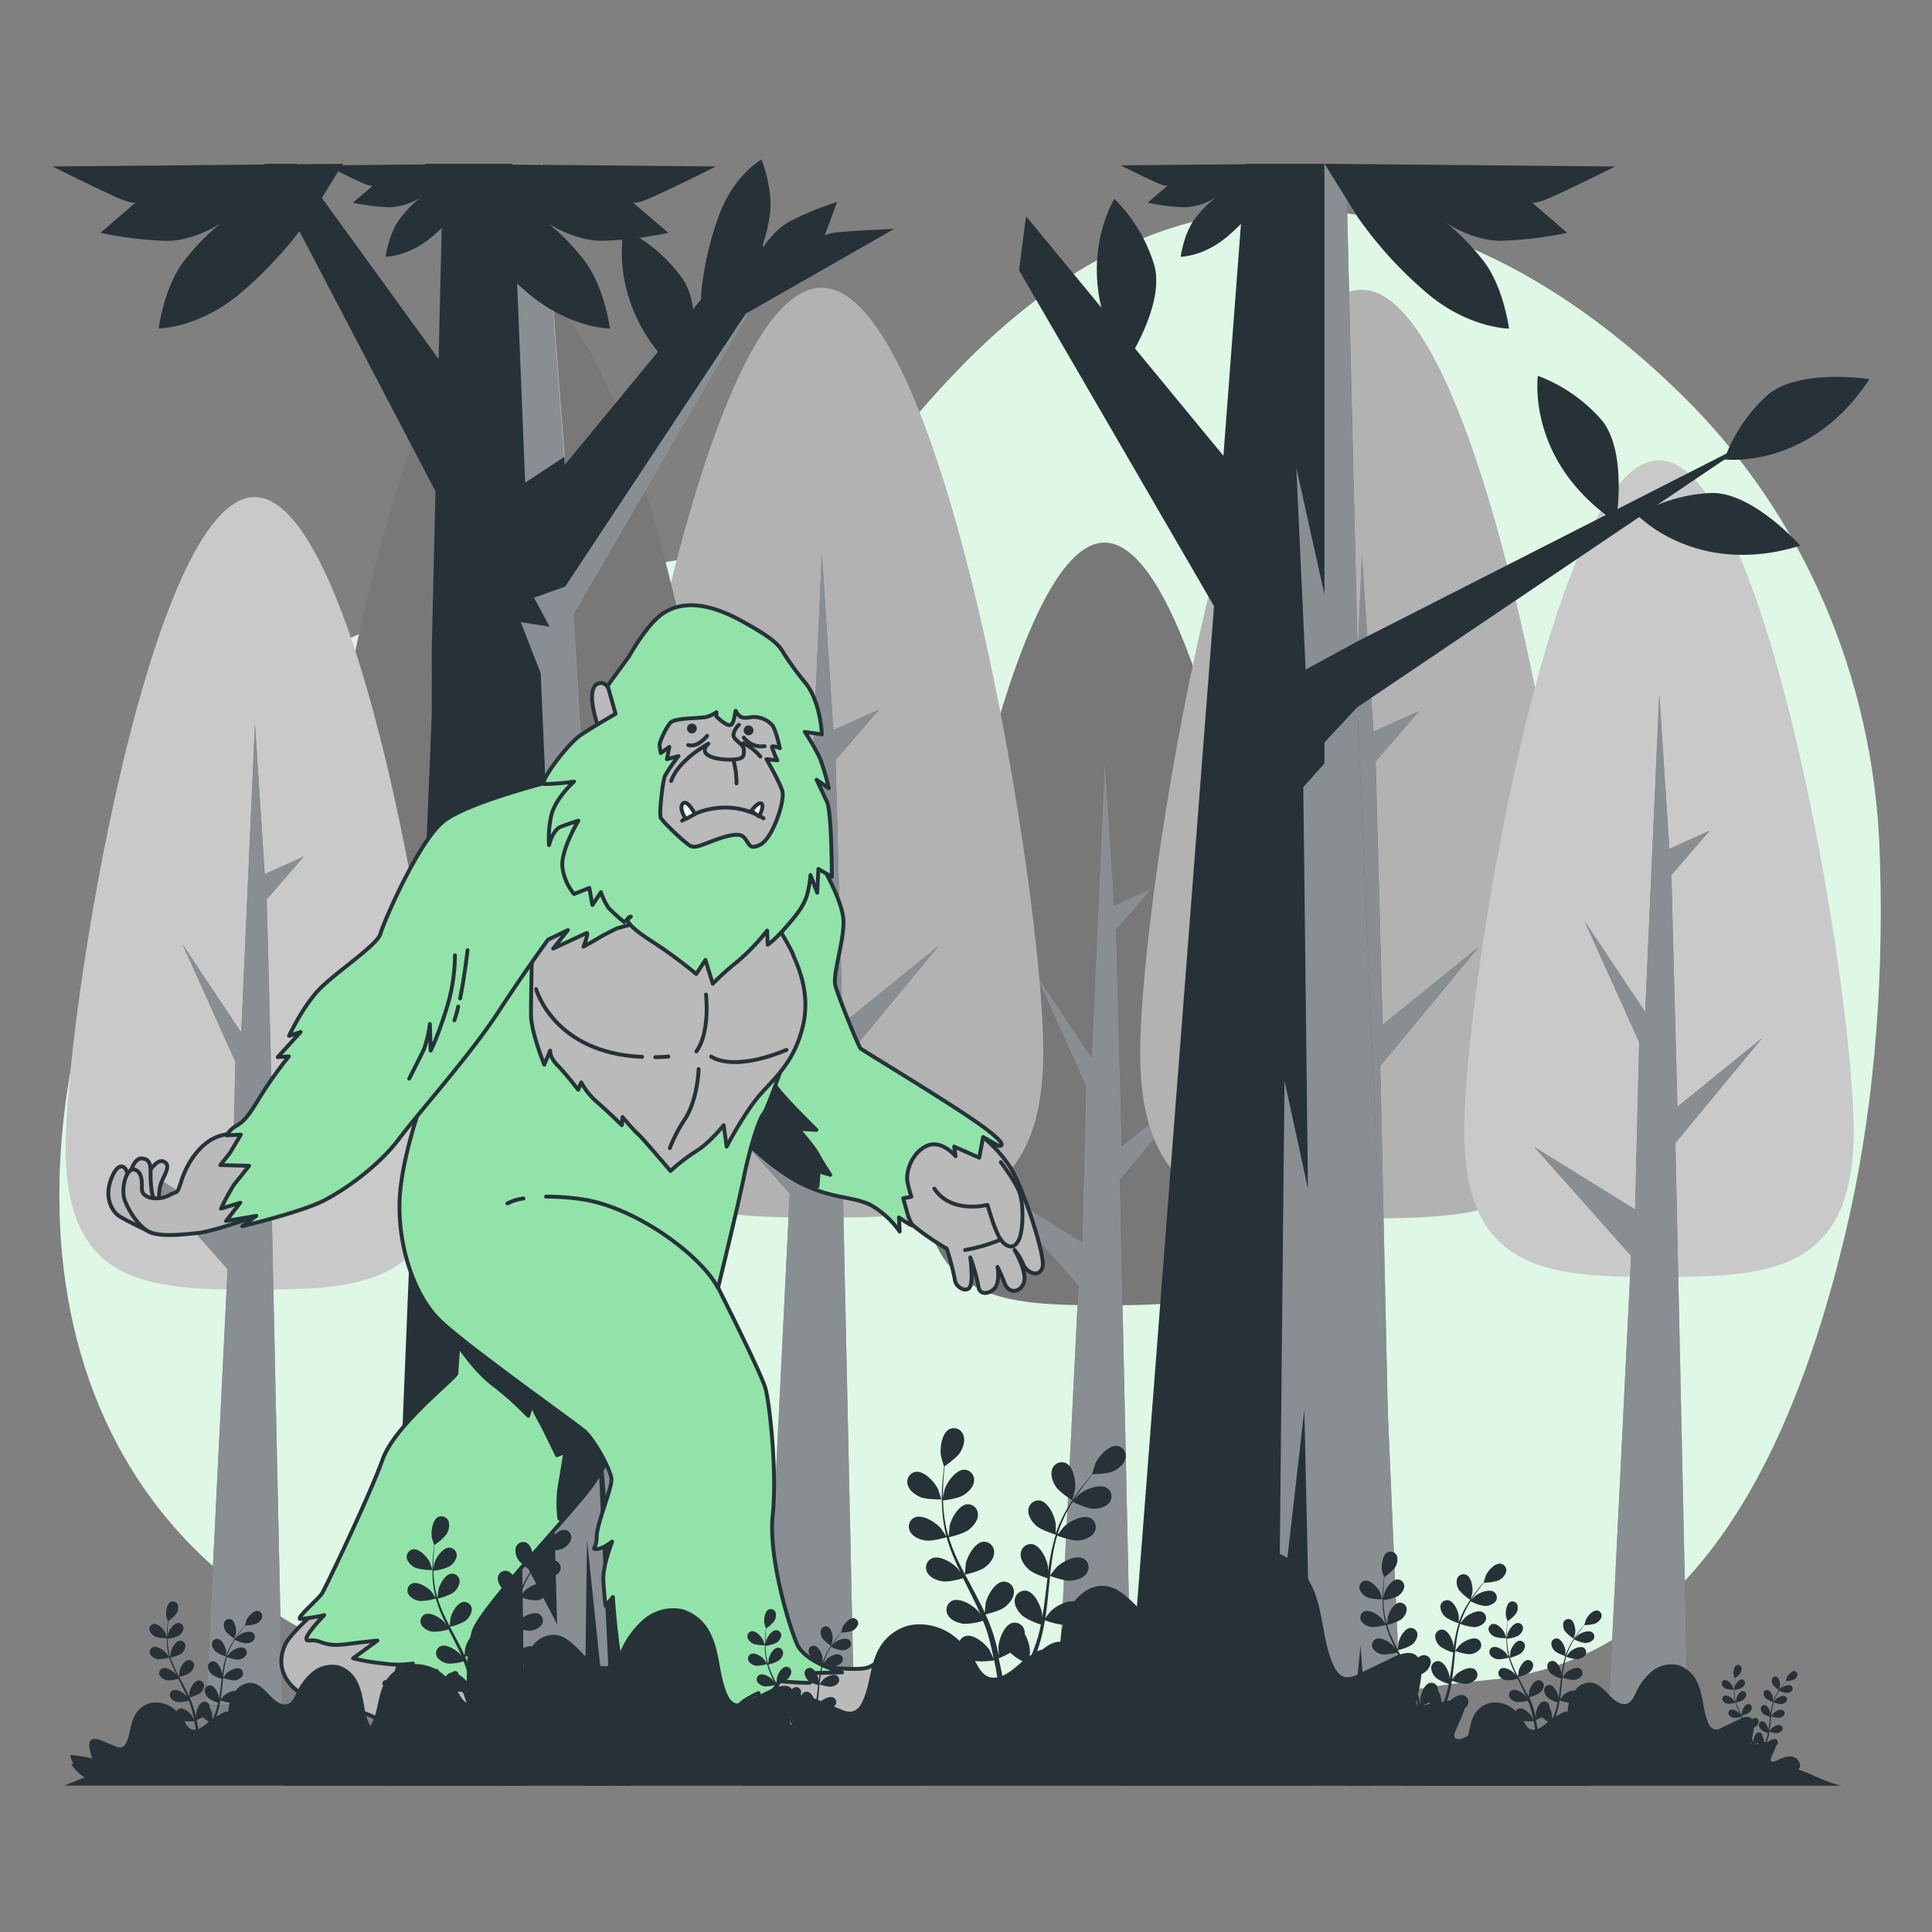 <svg xmlns="http://www.w3.org/2000/svg" viewBox="0 0 500 500"><rect x="0" y="0" width="500" height="500" fill="#808080" stroke="none"/><g id="background-simple"><path d="M486.42,219.75c-1.65-44.5-19.82-86.81-51.09-117.44C415.65,83,390.14,64.55,360.27,57.43,287.55,40.08,244.9,97.19,221.12,127.55S83.36,133.34,42.81,207.8s-43.36,175,41.25,216.88,202.69,32.38,208.33,31.37,51.8-17.63,92.36-21.25,74.12-36.14,93-116.39C486.08,283,487.47,247.94,486.42,219.75Z" style="fill:#92E3A9"></path><path d="M486.42,219.75c-1.65-44.5-19.82-86.81-51.09-117.44C415.65,83,390.14,64.55,360.27,57.43,287.55,40.08,244.9,97.19,221.12,127.55S83.36,133.34,42.81,207.8s-43.36,175,41.25,216.88,202.69,32.38,208.33,31.37,51.8-17.63,92.36-21.25,74.12-36.14,93-116.39C486.08,283,487.47,247.94,486.42,219.75Z" style="fill:#fff;opacity:0.7"></path></g><g id="Trees"><path d="M332.92,302.57c0,34.42-21.08,35.23-47.07,35.23s-47.07-.81-47.07-35.23,21.07-162.14,47.07-162.14S332.92,268.15,332.92,302.57Z" style="fill:#787878"></path><polygon points="285.93 196.83 282.52 273.76 267.91 251.85 281.06 281.07 280.08 321.49 255.74 306.39 279.11 332.69 273.75 441.28 292.74 441.28 289.82 305.42 310.76 280.1 290.31 296.65 288.85 240.65 298.1 229.94 288.36 234.32 285.93 196.83" style="fill:#263238"></polygon><polygon points="285.93 196.83 282.52 273.76 267.91 251.85 281.06 281.07 280.08 321.49 255.74 306.39 279.11 332.69 273.75 441.28 292.74 441.28 289.82 305.42 310.76 280.1 290.31 296.65 288.85 240.65 298.1 229.94 288.36 234.32 285.93 196.83" style="fill:#fff;opacity:0.45"></polygon><path d="M270,272.16c0,42-25.7,42.95-57.39,42.95s-57.39-1-57.39-42.95S180.9,74.47,212.6,74.47,270,230.2,270,272.16Z" style="fill:#b2b2b2"></path><polygon points="212.69 143.24 208.54 237.04 190.73 210.32 206.76 245.95 205.57 295.22 175.88 276.82 204.38 308.88 197.85 441.28 221.01 441.28 217.44 275.63 242.97 244.76 218.04 264.94 216.26 196.67 227.54 183.61 215.66 188.95 212.69 143.24" style="fill:#263238"></polygon><polygon points="212.69 143.24 208.54 237.04 190.73 210.32 206.76 245.95 205.57 295.22 175.88 276.82 204.38 308.88 197.85 441.28 221.01 441.28 217.44 275.63 242.97 244.76 218.04 264.94 216.26 196.67 227.54 183.61 215.66 188.95 212.69 143.24" style="fill:#fff;opacity:0.45"></polygon><path d="M409.68,272.42c0,41.9-25.65,42.89-57.3,42.89s-57.3-1-57.3-42.89S320.73,75,352.38,75,409.68,230.52,409.68,272.42Z" style="fill:#b2b2b2"></path><polygon points="352.48 143.69 348.33 237.35 330.54 210.68 346.55 246.25 345.36 295.45 315.72 277.07 344.18 309.08 337.66 441.28 360.78 441.28 357.22 275.88 382.71 245.06 357.81 265.21 356.03 197.04 367.3 184 355.44 189.34 352.48 143.69" style="fill:#263238"></polygon><polygon points="352.48 143.69 348.33 237.35 330.54 210.68 346.55 246.25 345.36 295.45 315.72 277.07 344.18 309.08 337.66 441.28 360.78 441.28 357.22 275.88 382.71 245.06 357.81 265.21 356.03 197.04 367.3 184 355.44 189.34 352.48 143.69" style="fill:#fff;opacity:0.45"></polygon><path d="M479.74,292.75c0,36.85-22.57,37.73-50.4,37.73s-50.4-.88-50.4-37.73,22.56-173.61,50.4-173.61S479.74,255.9,479.74,292.75Z" style="fill:#c9c9c9"></path><polygon points="429.42 179.53 425.77 261.91 410.13 238.45 424.21 269.73 423.16 313.01 397.09 296.85 422.12 325 416.39 441.28 436.72 441.28 433.59 295.8 456.01 268.69 434.11 286.42 432.55 226.45 442.46 214.98 432.03 219.68 429.42 179.53" style="fill:#263238"></polygon><polygon points="429.42 179.53 425.77 261.91 410.13 238.45 424.21 269.73 423.16 313.01 397.09 296.85 422.12 325 416.39 441.28 436.72 441.28 433.59 295.8 456.01 268.69 434.11 286.42 432.55 226.45 442.46 214.98 432.03 219.68 429.42 179.53" style="fill:#fff;opacity:0.45"></polygon><path d="M192.14,272.42c0,41.9-25.66,42.89-57.31,42.89s-57.3-1-57.3-42.89S103.19,75,134.83,75,192.14,230.52,192.14,272.42Z" style="fill:#787878"></path><polygon points="134.93 143.69 130.78 237.35 113 210.68 129 246.25 127.82 295.45 98.18 277.07 126.63 309.08 120.11 441.28 143.23 441.28 139.67 275.88 165.16 245.06 140.27 265.21 138.49 197.04 149.75 184 137.89 189.34 134.93 143.69" style="fill:#263238"></polygon><polygon points="134.93 143.69 130.78 237.35 113 210.68 129 246.25 127.82 295.45 98.18 277.07 126.63 309.08 120.11 441.28 143.23 441.28 139.67 275.88 165.16 245.06 140.27 265.21 138.49 197.04 149.75 184 137.89 189.34 134.93 143.69" style="fill:#fff;opacity:0.45"></polygon><path d="M114.81,297.14c0,35.76-21.9,36.61-48.91,36.61S17,332.9,17,297.14,38.88,128.65,65.9,128.65,114.81,261.37,114.81,297.14Z" style="fill:#c9c9c9"></path><polygon points="65.98 187.25 62.44 267.2 47.26 244.43 60.92 274.8 59.91 316.8 34.61 301.11 58.9 328.43 53.33 441.28 73.06 441.28 70.03 300.1 91.79 273.78 70.53 290.99 69.02 232.79 78.63 221.66 68.51 226.22 65.98 187.25" style="fill:#263238"></polygon><polygon points="65.98 187.25 62.44 267.2 47.26 244.43 60.92 274.8 59.91 316.8 34.61 301.11 58.9 328.43 53.33 441.28 73.06 441.28 70.03 300.1 91.79 273.78 70.53 290.99 69.02 232.79 78.63 221.66 68.51 226.22 65.98 187.25" style="fill:#fff;opacity:0.45"></polygon></g><g id="tree-2"><polygon points="351.28 166 348.36 42.4 322.34 42.4 316.62 117.96 265.54 55.95 263.73 69.94 314.19 156.87 290.66 462.14 363.34 462.14 351.28 183.02 454.02 113.71 351.28 166" style="fill:#263238"></polygon><polygon points="342.76 42.4 342.76 153.84 335.47 121 337.9 173.29 351.27 166 348.36 42.4 342.76 42.4" style="fill:#fff;opacity:0.45"></polygon><polygon points="331.01 422.06 337.56 364.9 339.73 462.14 348.48 462.14 352.11 425.85 354.76 462.14 363.34 462.14 351.28 183.02 342.76 192.13 342.76 197.61 337.29 203.69 338.5 307.65 332.43 279.69 331.01 422.06" style="fill:#fff;opacity:0.45"></polygon><path d="M418.21,135.13s3.15-18.3-3.79-26.51A41,41,0,0,0,398,97.26S394.85,119.35,418.21,135.13Z" style="fill:#263238"></path><path d="M465.91,141.22s-12.3-13.92-23.05-13.64a41,41,0,0,0-19.13,5.69S439,149.56,465.91,141.22Z" style="fill:#263238"></path><path d="M291.28,94.3s10.39-15.39,7.43-25.73a40.94,40.94,0,0,0-10.3-17.09S276.47,70.32,291.28,94.3Z" style="fill:#263238"></path><path d="M483.81,98.11s-18.35-2.87-26.44,4.2a41,41,0,0,0-11.11,16.59S468.4,121.71,483.81,98.11Z" style="fill:#263238"></path><path d="M351.34,56.14a103.54,103.54,0,0,0,17,18.89c11.19,10,22.18,10,22.18,10s-1.37-11-6.87-17.86S374,57.51,374,57.51s6.86,4.81,14.42,4.81a99.33,99.33,0,0,0,17.17-2.06L396,52s0,1.38,4.81-.68S418,43.09,418,43.09l-75.2-.69Z" style="fill:#263238"></path><path d="M327.67,50.15a58.21,58.21,0,0,1-9.58,10.67c-6.32,5.62-12.52,5.62-12.52,5.62s.77-6.21,3.87-10.08a27.85,27.85,0,0,1,5.43-5.43,16.23,16.23,0,0,1-8.14,2.71A56.19,56.19,0,0,1,297,52.48l5.43-4.65s0,.77-2.72-.39-9.69-4.65-9.69-4.65l42.45-.39Z" style="fill:#263238"></path></g><g id="tree-1"><polygon points="196.83 58.78 146.14 120.33 140.23 42.4 114.7 42.4 113.51 92.91 76.91 42.4 68.36 42.4 112.7 127.15 111.74 168.01 111.76 174.65 111.74 184.91 100.36 462.14 166.53 462.14 148.55 158.96 198.64 72.66 196.83 58.78" style="fill:#263238"></polygon><polygon points="132.59 42.4 135.91 124.91 146.14 118.16 140.4 42.4 132.59 42.4" style="fill:#fff;opacity:0.45"></polygon><polygon points="198.64 72.66 146.26 151.82 138.21 154.69 142.23 162.17 134.76 161.01 139.93 174.24 143.97 266.81 135.91 228.29 137.63 358.81 141.98 340.62 144.19 420.39 135.13 402.91 135.92 462.14 151.08 462.14 151.92 398.56 158.57 462.14 158.91 462.14 153.28 344.89 162.98 462.14 166.53 462.14 148.55 158.96 198.64 72.66" style="fill:#fff;opacity:0.45"></polygon><path d="M177.83,98.64s4.86-17.79-1.21-26.55A40.7,40.7,0,0,0,161.48,59.3S156.26,80.82,177.83,98.64Z" style="fill:#263238"></path><path d="M118.67,56.14a104,104,0,0,0,17,18.89c11.19,10,22.18,10,22.18,10S156.45,74,151,67.12s-9.61-9.61-9.61-9.61,6.86,4.81,14.42,4.81a99.33,99.33,0,0,0,17.17-2.06L163.31,52s0,1.38,4.81-.68,17.17-8.24,17.17-8.24l-75.2-.69Z" style="fill:#263238"></path><path d="M80.21,56.14A103.54,103.54,0,0,1,63.24,75C52.05,85,41.06,85,41.06,85s1.37-11,6.87-17.86,9.61-9.61,9.61-9.61-6.86,4.81-14.42,4.81A99.33,99.33,0,0,1,26,60.26L35.57,52s0,1.38-4.81-.68-17.17-8.24-17.17-8.24l75.2-.69Z" style="fill:#263238"></path><path d="M181.51,75.57a80,80,0,0,1,4.33-19.18c3.8-11,11.23-15.11,11.23-15.11s3.22,7.95,2.1,14.67a38.27,38.27,0,0,1-2.86,10.13s2.82-5.85,7.93-8.7a76.31,76.31,0,0,1,12.38-5.1l-3.39,9.21s-.51-.93,3.51-1.36,14.72-.91,14.72-.91L180.9,88.09Z" style="fill:#263238"></path><path d="M121.91,50.15a58.21,58.21,0,0,1-9.58,10.67c-6.32,5.62-12.52,5.62-12.52,5.62s.78-6.21,3.88-10.08a27.52,27.52,0,0,1,5.43-5.43A16.29,16.29,0,0,1,101,53.64a56.19,56.19,0,0,1-9.69-1.16l5.43-4.65s0,.77-2.72-.39-9.69-4.65-9.69-4.65l42.45-.39Z" style="fill:#263238"></path></g><g id="Bigfoot"><path d="M254.37,294.26a33.61,33.61,0,0,1,7.07,7.83c3.25,5,9,22.55,8.41,25.61s-4,1.91-5-.39a15.22,15.22,0,0,0-2.29-3.82s3.63,6.12,2.29,8.79-4,2.1-4.78,0a47.64,47.64,0,0,0-1.91-4.39s.77,4.2-.95,5.73-3.82,1.34-4-.76a49.47,49.47,0,0,0-2.1-7.46s.77,5.54,0,7.46-3.82.38-4-1.72a63.34,63.34,0,0,0-2.1-8s-11.09-6.31-13.57-11.47-1.91-13.18,4.4-17.58S252.84,293.68,254.37,294.26Z" style="fill:#bababa;stroke:#263238;stroke-linecap:round;stroke-linejoin:round"></path><path d="M259,300.75s3.63,4.78,4.77,7.65,1.15,9.36,0,12.23-3.24,2.29-4.77.19-3.44-9-3.44-9-9.37,2.48-13.76-4.21" style="fill:#bababa;stroke:#263238;stroke-linecap:round;stroke-linejoin:round"></path><path d="M249.78,323.49a43.29,43.29,0,0,0,9.18-2.67" style="fill:none;stroke:#263238;stroke-linecap:round;stroke-linejoin:round"></path><path d="M212,222.79s6.3,10.32,6.3,15.86-2.86,13.57-2.1,16.43,5.93,15.67,6.5,16.24,22.93,13.95,31.15,19.88,4.58,5.35,4.58,5.35l-4-2.29-1,5.35-6.5-2.87.38,2.48s-3.63-4.39-7.45-2.67-5.54,6.69-5,9.36a37.54,37.54,0,0,0,1,3.82l-2.11.39,1.34,4.77s.57,1.34,1,2.11-3.44-1.92-3.44-1.92l.19,3.64a23.67,23.67,0,0,0-6.88-6.5c-4.4-2.68-10.32-1.72-18.54-5.93s-15.28-11.84-15.28-11.84,7.83-19.69,8.79-31.53-3.25-17-3.06-24.65,5.73-14.53,9-16.25A4,4,0,0,1,212,222.79Z" style="fill:#92E3A9;stroke:#263238;stroke-linecap:round;stroke-linejoin:round"></path><path d="M211.1,307.12l.47-.1.3-3.87,3,.89s-2.38-3.57-3.28-5.36-5.06-6.56-5.06-6.56l4.76.3s-11-10.73-11-12.22,2.68-5.36.89-10.72c-.31-1-.57-1.83-.78-2.63-2,11.8-8.28,27.6-8.28,27.6s7,7.55,15.14,11.77C208.59,306.59,209.88,306.87,211.1,307.12Z" style="fill:#263238;stroke:#263238;stroke-linecap:round;stroke-linejoin:round"></path><path d="M119.46,434.32s1.53,7.84,4.21,10.32,6.87,5.16,8.21,5.16,5.35-.57,5.16,2.87-1.72,6.11-5,6.31-8.6-.58-10.12-1.92a5.77,5.77,0,0,0-3.44-1.33s-5,2.67-9.18.38-7.64-9.36-12.8-11.85-10.32-1.91-16.43-4.78-8.85-8-6.31-13.75c1.34-3.06,8.41-9,9.94-10.71s13.76-6.3,24.46-2.48S119.46,434.32,119.46,434.32Z" style="fill:#bababa;stroke:#263238;stroke-linecap:round;stroke-linejoin:round"></path><path d="M119.27,340.12s-1.15,14.14-1.15,15.28S102.26,368.59,99,377.76,84.3,410.82,83.35,412.35,76.27,419,77.8,419a52.19,52.19,0,0,0,6.12-1S77,425,80.1,424.58s3.25,1.72,9.36.95,8.22-.95,8.22-.95l-6.31,4.59a53.38,53.38,0,0,0,7.84,1.33,25.12,25.12,0,0,0,7.64,0l.19,4.78,5.92-2.87s2.49,3.44,3.83,5.16,1.72-1.91,1.72-1.91l2.86,3.63s-.57-11.65,1.34-17.39,25.41-30.57,30-36.88a49.24,49.24,0,0,0,6.88-12.8c.19-.76-15.67-15.29-23.5-21.78A77.26,77.26,0,0,0,119.27,340.12Z" style="fill:#92E3A9;stroke:#263238;stroke-linecap:round;stroke-linejoin:round"></path><path d="M118.4,347.79s4.34,6.82,9.31,10.55a76.86,76.86,0,0,1,9,8.07l.93-3.11a24.88,24.88,0,0,0,1.86,4c1.24,2.17,4.66,9.31,4.66,9.31l2.17-.93s-.93,5.9-1.55,9.31a31.64,31.64,0,0,0,0,8.07s6.52-5.9,9.31-10.24a89.22,89.22,0,0,0,5.5-10.64s5.36-4.88-9.23-16.05-32.27-14-32.27-14S117.47,346.23,118.4,347.79Z" style="fill:#263238;stroke:#263238;stroke-linecap:round;stroke-linejoin:round"></path><path d="M212,431.27s9.17,1.14,12.23.38,5.35-4.78,8.6-3.63,3.63,5.35,2.86,6.69l-.76,1.33a9.87,9.87,0,0,1-.57,3.06,9,9,0,0,1-2.68,3.06,6.57,6.57,0,0,1-.57,3.25c-.77,1.53-3.06,2.29-3.06,2.29s-.38,2.29-1.53,3.06a10.08,10.08,0,0,1-2.67,1.15s1.14.57-3.25,2.1a24.34,24.34,0,0,1-8.6,1.53c-1.34,0-7.26,3-12.8,2.67s-7.65-2.29-10.13-1.72-12.23,3.63-18.16,1-4-9.75-3.24-14.72,17.58-12,26.75-12.8A61,61,0,0,1,212,431.27Z" style="fill:#bababa;stroke:#263238;stroke-linecap:round;stroke-linejoin:round"></path><path d="M234.88,436s-2.68-1.33-4.59-1a23.14,23.14,0,0,0-4.58,1.72" style="fill:none;stroke:#263238;stroke-linecap:round;stroke-linejoin:round"></path><path d="M231.63,442.16s-3.44-1.34-5.92-.38" style="fill:none;stroke:#263238;stroke-linecap:round;stroke-linejoin:round"></path><path d="M228,447.7s-2.29-1.91-4-1.53a26.49,26.49,0,0,0-3.25,1" style="fill:none;stroke:#263238;stroke-linecap:round;stroke-linejoin:round"></path><path d="M223.8,451.91s.38-1.72-2.11-2.3a7.51,7.51,0,0,0-5,1" style="fill:none;stroke:#263238;stroke-linecap:round;stroke-linejoin:round"></path><path d="M110.67,280.88s-6.88,17.77-7.26,30,4,24.27,9.94,30.38,35.16,26.76,37.83,29.05,6.88,10.13,7.07,12.42-3.82,11.66-3.82,14.91-1.53,3.24,0,3.24,4-1.91,4-1.91-2.48,6.31-2.29,9.94.57,6.69.57,6.69l1.91-2.3s.77,13,2.87,21.6,3.06,13.76,3.06,13.76-.38,6.11.38,4.77,7.84-7.64,7.84-7.64l.57,4.59s5-2.87,7.64-4.21,6.12-5.35,6.69-5.73,1,3.25,1,3.25,2.86-2.68,3.82-3.44a28,28,0,0,1,3.82-2.1l.19,2.48s3.06-2.67,3.82-3.44a7.8,7.8,0,0,0,1.34-2.1s6.88.57,7.83.38,1-2.48,1-2.48l7.45-.19s-9.55-2.49-11.65-7.27-7.46-22.54-6.31-33.44-.76-28.85-1.91-32.86-12.23-26-12.23-26,5-20.45,6.69-28.67,4-15.09,5-16.24,4.77-12,4.77-12l2.11-10.12a307.59,307.59,0,0,1-38.41-8c-18.54-5.35-32.3-18.92-32.3-18.92s-9.36,11.09-14.9,19.11S110.67,280.88,110.67,280.88Z" style="fill:#92E3A9;stroke:#263238;stroke-linecap:round;stroke-linejoin:round"></path><path d="M141.31,309.68a62.88,62.88,0,0,1,8.92.63c14.14,1.91,31.14,14.52,35.54,22.93" style="fill:none;stroke:#263238;stroke-linecap:round;stroke-linejoin:round"></path><path d="M131.31,311.45a12.55,12.55,0,0,1,4.16-1.29" style="fill:none;stroke:#263238;stroke-linecap:round;stroke-linejoin:round"></path><path d="M137.61,249.16s-.19,8.79-.19,13.37,3.44,13,3.44,13l1.53-3.63s-.19,1.72,1.91,3.82,5.35,6.31,5.35,6.31l.77-1.91a18.31,18.31,0,0,0,4.39,5.35c3.25,2.86,6.12,5.73,6.12,5.73l.19-2.1s3.06,3.63,4,4.39,8.41,9.56,8.41,9.56a47.55,47.55,0,0,1,6.69-5.16c3.44-2.11,7.07-6.69,7.07-6.69l.76,5.54s4.59-8.79,8.6-13.38,8.79-8.4,11.08-17.58-1.71-16.62-2.48-18.72-5.16-9.18-5.16-9.18-11.08-7.64-13.18-8-16.06,3.63-24.46,5-12.62.57-15.67,2.29S138.19,243.62,137.61,249.16Z" style="fill:#bababa;stroke:#263238;stroke-linecap:round;stroke-linejoin:round"></path><path d="M182.71,257.38s1.15,9.74-2.48,14.71" style="fill:none;stroke:#263238;stroke-linecap:round;stroke-linejoin:round"></path><path d="M169.59,273.6c1.09,0,2.21-.08,3.38-.17" style="fill:none;stroke:#263238;stroke-linecap:round;stroke-linejoin:round"></path><path d="M138.76,256s4.49,16.51,27.43,17.52" style="fill:none;stroke:#263238;stroke-linecap:round;stroke-linejoin:round"></path><path d="M184.05,273.43s5.16,4.2,19.49-1.72" style="fill:none;stroke:#263238;stroke-linecap:round;stroke-linejoin:round"></path><path d="M180.8,276.68s-.19,7.64-3.44,12.8a37.45,37.45,0,0,0-4,7.64" style="fill:none;stroke:#263238;stroke-linecap:round;stroke-linejoin:round"></path><path d="M37.87,304.38s2.48-4.58,4.39-3.82.77,2.68-.38,5.16-.57,6.12-.57,6.12-4,2.86-5-1.72S37.87,304.38,37.87,304.38Z" style="fill:#bababa;stroke:#263238;stroke-linecap:round;stroke-linejoin:round"></path><path d="M33.09,306.68s.76-7.07,3.63-6.88,2.1,3.05,2.29,5.92.58,5.73,2.3,6.12,0,1.33-3.25.57S33.28,309.73,33.09,306.68Z" style="fill:#bababa;stroke:#263238;stroke-linecap:round;stroke-linejoin:round"></path><path d="M39.39,319.1s-6.87-3.25-8.59-4.4-3.83-4.58-2.11-9.36,3.83-3.82,4.21-1.72.38,4.59,1,6.11,1,1.72,4.21,2.68,4.58,3.82,3.82,5A5.6,5.6,0,0,1,39.39,319.1Z" style="fill:#bababa;stroke:#263238;stroke-linecap:round;stroke-linejoin:round"></path><path d="M66.34,314.7s-11.08,4-15.1,4.4-8.79.95-11.85,0-5.92-5.35-7.07-8.41.39-8.6,2.49-8,1.91,3.44,1.91,5,1.53,2.1,2.29,2.3a7.37,7.37,0,0,0,5-.77c2.1-1.15,1.72.19,3.06-4s6.3-13.38,15.29-11.47,11.46,9,9.74,12.81S68.44,313.17,66.34,314.7Z" style="fill:#bababa;stroke:#263238;stroke-linecap:round;stroke-linejoin:round"></path><path d="M145.83,201.39s-24.65,5.92-31.15,11.27-15.47,26.18-16.24,29.05-11.85,10.12-16,14.52-7.64,11.85-7.64,11.85l3-1-5.92,6.5,2.87-.19a107.77,107.77,0,0,0-7.46,10.51c-3.24,5.35-4.2,6.3-6.11,7.45a6.23,6.23,0,0,0-2.49,2.48l3.64-.19s-2.49,4.21-2.87,4.78S57,301.52,57,301.52l7.46.19s-2.87,3.63-3.82,4.78a56.68,56.68,0,0,0-3.44,6.3l5-1.53L58.5,316l7.84-1.34-3.63,2.68s15.09-3.63,20.83-6.5,14.52-9.17,19.68-16.05,18.34-21.59,25.6-32.68,13-18.92,13-18.92l5.16-2.48-3.82,4.78s7.83-3.63,8.6-4S151,245,151,245s3.06-1.72,4-2.29,4.21-2.29,4.78-2.48,9.94-2.68,9.94-2.68S169,226.42,164,218.39s-7.84-16-10.9-17.39S145.83,201.39,145.83,201.39Z" style="fill:#92E3A9;stroke:#263238;stroke-linecap:round;stroke-linejoin:round"></path><path d="M117.74,247.25a47.18,47.18,0,0,1-2.29,14.14c-2.49,7.83-4,10.51-4,10.51l-.2-6.88a31.33,31.33,0,0,1-1.52,6.5c-1,2.1-3.83,7.64-3.83,7.64" style="fill:none;stroke:#263238;stroke-linecap:round;stroke-linejoin:round"></path><path d="M118.59,260.5a33.2,33.2,0,0,1-1,3.56" style="fill:none;stroke:#263238;stroke-linecap:round;stroke-linejoin:round"></path><path d="M121,245.91s-.72,6.67-1.93,12.5" style="fill:none;stroke:#263238;stroke-linecap:round;stroke-linejoin:round"></path><path d="M159.47,187S159,175.72,155,176.83s0,11.86,0,11.86Z" style="fill:#bababa;stroke:#263238;stroke-linecap:round;stroke-linejoin:round"></path><path d="M162.79,169.88l-5.53,7.58,2.05,7.28s-5.22,3-8.85,5.37-11.22,12.65-9.49,12.8a62,62,0,0,0,7.59-.63s-5.21,4.59-6,9.33a26.72,26.72,0,0,0-.47,7.11s.95-3.95,3-4.74,4.59-1.58,4.59-1.58-4.74,7.9-4.11,12.17a13.53,13.53,0,0,0,3,6.8l3.95-1.58.79,4.43,2.22-3.32a15.74,15.74,0,0,0,2,4.11,51.38,51.38,0,0,0,4,3.63l1.74-1.42s-3.79.31,4.59,5.85a123,123,0,0,1,12.33,9l2.37-3.64,1.9,6.17a66.91,66.91,0,0,1,6.32-5.69,55.18,55.18,0,0,0,7.75-8.07l.15,3.64s1.43-.79,4.9-4.74,4.91-6.17,5.54-9.17a23.88,23.88,0,0,0,.63-4.11l1.74,4.58.31-6.16,3.48,2.05s0-16.75-1.26-19.44l-2.69-5.69,3.16,2.21a61.47,61.47,0,0,0-2.21-7.59,55.06,55.06,0,0,0-4-7l4.42.63s-.31-8.22-4.11-13.12a80.33,80.33,0,0,1-5.69-7.75c-1.26-2.05-2.05-3.63-11.38-8.69s-15.65-4.59-19.92-1.74S162.79,169.88,162.79,169.88Z" style="fill:#92E3A9;stroke:#263238;stroke-linecap:round;stroke-linejoin:round"></path><path d="M190.45,184c-.21-.46-.31,3.31-1.42,3.63s-3.63-2.21-3.63-2.21v-1.11a8.5,8.5,0,0,1-2.69,1.27c-1.11.15-3.8.31-3.8.31s-4.42.16-5.37,1.11-3,5.06-2.85,6l.32,1.89,2.21-1.58-.63,3.16,3-.79a42.77,42.77,0,0,0-3.47,5.06c-.64,1.42-1.58,10-1.11,10.91s4.27,4.58,6,6,2,2,4.9.94,8.69-3.63,10.43-2.05,1.27,3.64,4.43,2.05,6.48-11.38,5.69-13.91-4.11-8.22-4.11-8.22l2.84.32a25.8,25.8,0,0,1-1.42-3.48c0-.47,2.06.32,2.06.32s-1-4.59-1.9-5.85a6.41,6.41,0,0,0-4.74-2.21C193.46,185.53,191.72,186.63,190.45,184Z" style="fill:#bababa;stroke:#263238;stroke-linecap:round;stroke-linejoin:round"></path><path d="M191.24,187.58a4.6,4.6,0,0,0-1.42,2.53c-.16,1.42,2.69,2.37,2.69,3.95s.31,2.53-3.8,2.53-8.22-1.42-5.37-4.11c0,0-7.75,4.11-9.64,9.64" style="fill:none;stroke:#263238;stroke-linecap:round;stroke-linejoin:round"></path><path d="M189.82,196.75a22.81,22.81,0,0,1,.79,6" style="fill:none;stroke:#263238;stroke-linecap:round;stroke-linejoin:round"></path><path d="M192.35,192.32a13.21,13.21,0,0,1,4.43,3.48" style="fill:none;stroke:#263238;stroke-linecap:round;stroke-linejoin:round"></path><path d="M183,190.43s-2.37,3.16-4.9,2.37" style="fill:none;stroke:#263238;stroke-linecap:round;stroke-linejoin:round"></path><path d="M192.51,190.9a5.7,5.7,0,0,0,5.37,2.21" style="fill:none;stroke:#263238;stroke-linecap:round;stroke-linejoin:round"></path><path d="M180.34,188.53a1.27,1.27,0,1,1-1.27-1.27A1.26,1.26,0,0,1,180.34,188.53Z" style="fill:#263238"></path><path d="M195,189a1.27,1.27,0,1,1-1.27-1.26A1.27,1.27,0,0,1,195,189Z" style="fill:#263238"></path><path d="M176.54,212.4a20.19,20.19,0,0,1,13-3.32,19.47,19.47,0,0,1,8.06,2.69" style="fill:none;stroke:#263238;stroke-linecap:round;stroke-linejoin:round"></path><path d="M179.86,210.66s-2.05-3.95-3.16-2.69.79,4,.79,4Z" style="fill:#fff;stroke:#263238;stroke-linecap:round;stroke-linejoin:round"></path><path d="M194.41,209.87s1.89-2.53,2.68-1.9-.63,3.32-.63,3.32Z" style="fill:#fff;stroke:#263238;stroke-linecap:round;stroke-linejoin:round"></path></g><g id="Plants"><path d="M354.07,413.48a12.57,12.57,0,0,0,3.69.41s-.56-1.72-.61-1.82c-.58-1.2-2.39-3.19-3.87-3a1.78,1.78,0,0,0-1.42,2.22A3.72,3.72,0,0,0,354.07,413.48Z" style="fill:#263238"></path><path d="M277.49,388.28s.71-2.59.73-2.76c.27-2-.35-5.9-2.35-6.86a2.61,2.61,0,0,0-3.56,1.58c-.54,1.47.14,3.27.94,4.51C274.2,386.2,277.49,388.27,277.49,388.28Z" style="fill:#263238"></path><path d="M380.56,414.05s.48-1.74.49-1.86c.19-1.31-.24-4-1.58-4.62a1.76,1.76,0,0,0-2.4,1.06,3.66,3.66,0,0,0,.64,3A12.6,12.6,0,0,0,380.56,414.05Z" style="fill:#263238"></path><path d="M238.17,387.43c1.59.7,5.48.61,5.48.61s-.84-2.55-.91-2.7c-.86-1.79-3.55-4.73-5.75-4.43a2.61,2.61,0,0,0-2.1,3.28C235.25,385.71,236.81,386.84,238.17,387.43Z" style="fill:#263238"></path><path d="M205.81,448.41c-1.3-.62-9.94-1.72-10.85-1.69a13.74,13.74,0,0,0,1.66,4.32l-1.05.37c2,3.7,6.64,6.62,6.64,6.62l-10.14,4.11H411.94c-8.92-2.06-12.12-4.79-21.67-8.16,2.18-1.94,0-5.79-2.87-6.38s-5.78.84-8.45,2.1c-.83.4-2.09.66-2.49-.14a1.72,1.72,0,0,1,.13-1.36c.77-1.94,1.83-4,2.5-6.09a2.41,2.41,0,0,0,.74-.91,1.76,1.76,0,0,0-1-2.44c-1.05-.35-2.5.44-3.5,1.31l-.87.13c.09-.25.17-.5.26-.76s.2-.66.29-1,.18-.69.27-1c.19-.8.35-1.63.49-2.47a11.46,11.46,0,0,0,3.46.8,3.69,3.69,0,0,0,2.81-1.32,1.77,1.77,0,0,0-.59-2.56c-1.33-.68-3.71.58-4.65,1.52-.06.06-.66.81-1,1.23.07-.51.16-1,.22-1.52.18-1.48.32-3,.47-4.49,0-.46.09-.91.14-1.37a12.25,12.25,0,0,0,3.58.84,3.69,3.69,0,0,0,2.81-1.32,1.77,1.77,0,0,0-.59-2.56c-1.33-.68-3.71.58-4.65,1.52-.07.07-.94,1.15-1.14,1.44.1-1,.22-2,.37-3a30.55,30.55,0,0,1,.86-3.94,12.63,12.63,0,0,0,3.6.85,3.69,3.69,0,0,0,2.81-1.32,1.76,1.76,0,0,0-.59-2.56c-1.33-.69-3.7.58-4.65,1.52-.06.06-.72.88-1,1.28l-.08,0a22.57,22.57,0,0,1,1.57-3.74c.33-.67.7-1.28,1.06-1.87a11.85,11.85,0,0,0,3.41,1.19,3.68,3.68,0,0,0,2.94-1,1.77,1.77,0,0,0-.31-2.61c-1.24-.82-3.74.17-4.79,1l-1,1c.17-.27.34-.54.51-.79.62-.94,1.25-1.77,1.82-2.49.32-.41.62-.77.91-1.11a11.59,11.59,0,0,0,3.55-.51,3.69,3.69,0,0,0,2.15-2.24,1.76,1.76,0,0,0-1.48-2.17c-1.48-.16-3.24,1.87-3.78,3.09,0,.1-.59,1.83-.57,1.83h0l-.9,1c-.58.71-1.23,1.52-1.87,2.45a32.57,32.57,0,0,0-2,3.1,23.35,23.35,0,0,0-1.66,3.75.06.06,0,0,0,0,0c0-.43,0-1.66,0-1.75-.17-1.32-1.28-3.77-2.75-4a1.76,1.76,0,0,0-2,1.66,3.64,3.64,0,0,0,1.42,2.76,12.28,12.28,0,0,0,3.34,1.53,31.94,31.94,0,0,0-1,4.05c-.14.8-.26,1.61-.37,2.42,0-.38,0-.72,0-.76-.17-1.32-1.28-3.78-2.74-4.05a1.77,1.77,0,0,0-2,1.66,3.71,3.71,0,0,0,1.42,2.77,11.52,11.52,0,0,0,3.24,1.49c0,.31-.08.63-.11.94-.18,1.5-.35,3-.57,4.45-.07.52-.16,1-.26,1.53,0-.34,0-.62,0-.67-.18-1.32-1.28-3.77-2.75-4a1.77,1.77,0,0,0-2,1.66,3.71,3.71,0,0,0,1.42,2.76,11,11,0,0,0,3.15,1.47c-.11.51-.21,1-.34,1.52-.1.34-.17.67-.28,1s-.21.66-.32,1-.27.75-.41,1.13l-.55.09a6.68,6.68,0,0,0-.9-3.1,2.47,2.47,0,0,0,0-.39,1.76,1.76,0,0,0-2.16-1.5c-1.44.38-2.35,2.91-2.42,4.24,0,.08.05.94.09,1.48-.07-.31-.14-.62-.22-.94-.14-.61-.31-1.22-.48-1.88a30.94,30.94,0,0,0,.88-5.19,4.13,4.13,0,0,0,.82-.45,3.7,3.7,0,0,0,1.62-2.65,1.76,1.76,0,0,0-1.91-1.81A2.4,2.4,0,0,0,367,429a1.4,1.4,0,0,0-.1-.16c-1-1.32-2.82-1.21-4.54-.67-.2-.37-.39-.74-.58-1.12a12,12,0,0,0,3.44-1.27,3.7,3.7,0,0,0,1.62-2.65,1.77,1.77,0,0,0-1.91-1.81c-1.48.16-2.76,2.53-3,3.83,0,.1-.15,1.48-.16,1.83-.47-.9-.93-1.8-1.34-2.71a30,30,0,0,1-1.46-3.76,12.41,12.41,0,0,0,3.47-1.28,3.71,3.71,0,0,0,1.62-2.65,1.77,1.77,0,0,0-1.91-1.81c-1.48.17-2.77,2.53-3,3.83,0,.09-.11,1.14-.15,1.64h-.08a22.63,22.63,0,0,1-.76-4c-.08-.74-.12-1.46-.14-2.15a12.21,12.21,0,0,0,3.5-.88,3.71,3.71,0,0,0,1.9-2.46,1.77,1.77,0,0,0-1.7-2c-1.49,0-3,2.21-3.44,3.48,0,.07-.17.79-.27,1.32,0-.31,0-.64,0-.94,0-1.12.07-2.16.15-3.07,0-.52.09-1,.14-1.43a12,12,0,0,0,2.69-2.39,3.66,3.66,0,0,0,.55-3,1.77,1.77,0,0,0-2.43-1c-1.32.69-1.67,3.35-1.45,4.67,0,.11.52,1.85.54,1.84l0,0c-.06.42-.12.87-.17,1.37-.09.91-.19,2-.21,3.08a30.64,30.64,0,0,0,.09,3.66,22.15,22.15,0,0,0,.68,4v0c-.23-.37-.93-1.37-1-1.45-.87-1-3.15-2.44-4.52-1.85a1.76,1.76,0,0,0-.78,2.51,3.72,3.72,0,0,0,2.71,1.52,12.51,12.51,0,0,0,3.63-.57,30.84,30.84,0,0,0,1.42,3.92c.32.74.67,1.48,1,2.22l-.43-.63c-.87-1-3.15-2.44-4.53-1.85a1.77,1.77,0,0,0-.78,2.5,3.72,3.72,0,0,0,2.71,1.53,11.83,11.83,0,0,0,3.53-.55l.33.67c-.42.16-.83.34-1.21.52l-9.07,4.38a5.77,5.77,0,0,1-3.35.83c-1.62-.28-2.61-1.83-3.25-3.29-2.84-6.51-2.42-13.84-5.49-20.27-1.93-4-5.34-7.65-9.79-8.82s-9.61.4-13.29,3.3-6.17,7-8.13,11.11c-1.06,2.26-2.46,4.94-5,5.16-6.8.6-10.45-10.58-17.85-10.81-3-.09-5.58,1.7-7.42,4-2-.28-4.83,1.29-6.05,2.51-.09.08-1,1.2-1.46,1.82.12-.75.24-1.5.33-2.26.28-2.19.48-4.42.7-6.65l.21-2c.28.11,3.66,1.36,5.31,1.24,1.48-.1,3.33-.64,4.18-1.95a2.63,2.63,0,0,0-.88-3.8c-2-1-5.5.86-6.9,2.25-.11.11-1.39,1.71-1.7,2.14.16-1.5.33-3,.56-4.45a46.6,46.6,0,0,1,1.27-5.85c.14.05,3.65,1.38,5.35,1.26,1.47-.11,3.32-.65,4.17-2a2.62,2.62,0,0,0-.88-3.8c-2-1-5.5.86-6.9,2.25-.09.09-1.07,1.32-1.52,1.91l-.11-.06a34,34,0,0,1,2.32-5.55c.5-1,1-1.9,1.58-2.78.63.31,3.52,1.71,5.06,1.78S286,390.19,287,389a2.62,2.62,0,0,0-.46-3.87c-1.84-1.23-5.55.24-7.1,1.48-.08.07-.86.84-1.42,1.42.25-.4.5-.81.75-1.18.92-1.39,1.86-2.61,2.69-3.69.48-.61.93-1.15,1.35-1.65.78,0,3.91-.11,5.28-.75s2.87-1.8,3.19-3.33a2.62,2.62,0,0,0-2.19-3.23c-2.2-.23-4.82,2.79-5.62,4.59-.07.16-.88,2.73-.84,2.73h.05c-.42.47-.86,1-1.33,1.55-.86,1.06-1.82,2.26-2.78,3.64a46.46,46.46,0,0,0-2.89,4.61,33.86,33.86,0,0,0-2.46,5.55.19.19,0,0,0,0,.07c0-.65,0-2.46,0-2.6-.26-2-1.9-5.6-4.08-6a2.62,2.62,0,0,0-3,2.47c-.13,1.56,1,3.12,2.1,4.1s4.7,2.19,5,2.27a45.61,45.61,0,0,0-1.45,6c-.22,1.18-.39,2.38-.55,3.59,0-.56,0-1.07,0-1.14-.26-2-1.9-5.6-4.08-6a2.62,2.62,0,0,0-3,2.47c-.13,1.56,1,3.11,2.1,4.1s4,2,4.82,2.22c-.06.46-.12.92-.17,1.39-.27,2.22-.52,4.44-.84,6.61-.11.76-.25,1.51-.38,2.26,0-.5,0-.92,0-1-.26-2-1.9-5.6-4.08-6a2.62,2.62,0,0,0-3,2.46c-.13,1.56,1,3.12,2.1,4.1a16.65,16.65,0,0,0,4.68,2.18c-.16.76-.32,1.53-.51,2.26-.14.5-.24,1-.41,1.48s-.32,1-.47,1.45c-.32.86-.63,1.75-1,2.59l-.54.37c0-.42.09-.75.1-.8a10.15,10.15,0,0,0-1.37-4.95,3.69,3.69,0,0,0,0-.58,2.62,2.62,0,0,0-3.2-2.23c-2.14.58-3.5,4.33-3.6,6.31,0,.11.07,1.39.13,2.19-.11-.47-.2-.92-.32-1.4-.23-.95-.48-1.88-.75-2.89-.14-.49-.29-1-.44-1.47s-.35-1-.52-1.5c-.42-1.15-.91-2.3-1.42-3.45.83-.2,3.76-.95,4.94-1.86s2.41-2.37,2.4-3.93a2.62,2.62,0,0,0-2.83-2.68c-2.21.24-4.12,3.75-4.51,5.68,0,.12-.16,1.55-.22,2.33-.31-.69-.62-1.38-1-2.07-1-2-2.05-3.95-3.09-5.93-.32-.6-.64-1.21-1-1.82.29-.06,3.8-.88,5.12-1.89s2.41-2.37,2.4-3.93a2.63,2.63,0,0,0-2.83-2.69c-2.21.24-4.11,3.75-4.51,5.69,0,.14-.22,2.19-.24,2.71-.69-1.33-1.37-2.67-2-4a45.74,45.74,0,0,1-2.16-5.58c.14,0,3.8-.87,5.15-1.91,1.17-.9,2.41-2.37,2.4-3.93a2.62,2.62,0,0,0-2.83-2.68c-2.2.24-4.11,3.75-4.51,5.68,0,.13-.17,1.69-.22,2.43l-.13,0a34.38,34.38,0,0,1-1.13-5.92c-.12-1.1-.18-2.16-.21-3.19.7-.08,3.88-.51,5.2-1.31s2.66-2.09,2.82-3.64a2.61,2.61,0,0,0-2.52-3c-2.21,0-4.5,3.27-5.11,5.15,0,.11-.25,1.18-.4,2,0-.46,0-.94,0-1.39,0-1.68.1-3.21.21-4.57.06-.77.14-1.46.22-2.11.64-.45,3.2-2.25,4-3.55s1.39-3.08.82-4.53a2.61,2.61,0,0,0-3.61-1.48c-2,1-2.48,5-2.16,6.92,0,.17.77,2.76.81,2.74l0,0c-.09.62-.17,1.3-.25,2-.14,1.36-.28,2.89-.32,4.57a46.22,46.22,0,0,0,.14,5.44,34.83,34.83,0,0,0,1,6l0,.07c-.35-.55-1.38-2.05-1.47-2.15-1.3-1.5-4.68-3.63-6.71-2.76a2.61,2.61,0,0,0-1.16,3.72c.75,1.37,2.55,2.05,4,2.26,1.65.24,5.12-.76,5.4-.85a48,48,0,0,0,2.1,5.83c.48,1.1,1,2.2,1.53,3.29l-.65-.93c-1.3-1.49-4.68-3.62-6.72-2.75A2.63,2.63,0,0,0,240,407c.76,1.37,2.56,2.05,4,2.26s4.46-.58,5.25-.81c.2.42.41.84.62,1.26,1,2,2,4,2.95,6,.32.7.62,1.4.92,2.1l-.56-.8c-1.29-1.5-4.67-3.62-6.71-2.76a2.62,2.62,0,0,0-1.16,3.73c.75,1.37,2.55,2,4,2.26a16.93,16.93,0,0,0,5.1-.77c.28.72.57,1.45.82,2.17.15.49.34.95.47,1.46s.27,1,.41,1.47c.23.95.47,1.92.66,2.85.15.65.27,1.26.4,1.88-.32-.7-1-2-1-2.16-1.05-1.67-4.07-4.29-6.22-3.74a2.45,2.45,0,0,0-1.59,1.29,17,17,0,0,0-2.22-1.79,14.33,14.33,0,0,0-10.76-2.27,12.36,12.36,0,0,0-7.92,6.08c-2.49,4.43-2.14,9.48-4.45,14a3.74,3.74,0,0,1-2.62,2.26,5.26,5.26,0,0,1-2.72-.57l-7.34-3c-1.65-.68-4-1.24-5.07,0-1.85,2.11.27,7,.7,9.22Zm164-7.79a3.11,3.11,0,0,0,.37.34c-.71.14-1.37.29-1.95.42A16.65,16.65,0,0,0,369.78,440.62Zm-3.24-.63c0,.14.07.28.1.41.09.43.18.85.26,1.27-.13-.29-.35-.75-.5-1.07C366.44,440.4,366.49,440.2,366.54,440Zm-.45,2.06h.11c-.08,0-.13.1-.14.15ZM268.87,426c.14-.48.29-1,.43-1.47s.26-1,.4-1.53c.28-1.2.51-2.43.72-3.67a20.18,20.18,0,0,0,4.68,1.17,23.16,23.16,0,0,0-.66,4.39c-1.47-.15-3.29.86-4.62,2a8.79,8.79,0,0,0-1.42.48C268.56,426.88,268.71,426.43,268.87,426Zm-7.38,1.75a13.53,13.53,0,0,0,3.15,2.19c-1.72,1.47-3.36,3-5.24,3.77l-.24-1.23c-.2-1.05-.45-2.16-.7-3.3A28.51,28.51,0,0,0,261.49,427.71Zm-4.18,2c.2,1,.4,2,.56,3,.08.46.16.91.23,1.34a5,5,0,0,1-1.29.07c-2.08-.15-3.21-2-4.07-3.55l-.42-.72A21,21,0,0,0,257.31,429.7Z" style="fill:#263238"></path><path d="M195.12,425.47a9.67,9.67,0,0,0,2.79.31s-.43-1.29-.47-1.37c-.43-.91-1.8-2.4-2.91-2.25a1.33,1.33,0,0,0-1.07,1.67A2.78,2.78,0,0,0,195.12,425.47Z" style="fill:#263238"></path><path d="M137.41,406.48s.54-2,.55-2.08c.21-1.47-.26-4.45-1.77-5.17a2,2,0,0,0-2.68,1.19,4.12,4.12,0,0,0,.71,3.4A14.07,14.07,0,0,0,137.41,406.48Z" style="fill:#263238"></path><path d="M215.09,425.9s.35-1.31.37-1.4c.13-1-.18-3-1.2-3.48a1.33,1.33,0,0,0-1.81.8,2.78,2.78,0,0,0,.49,2.29A9.1,9.1,0,0,0,215.09,425.9Z" style="fill:#263238"></path><path d="M107.78,405.84a14,14,0,0,0,4.13.46s-.63-1.92-.68-2c-.65-1.34-2.68-3.56-4.33-3.34a2,2,0,0,0-1.59,2.48A4.11,4.11,0,0,0,107.78,405.84Z" style="fill:#263238"></path><path d="M83.39,451.79a52.86,52.86,0,0,0-8.17-1.27,10.42,10.42,0,0,0,1.25,3.26l-.79.28c1.49,2.78,5,5,5,5L73,462.14h165.7c-6.73-1.55-9.14-3.61-16.34-6.15,1.64-1.46,0-4.36-2.16-4.81s-4.36.64-6.37,1.59c-.63.3-1.57.5-1.87-.11a1.27,1.27,0,0,1,.09-1c.58-1.46,1.38-3,1.89-4.59a1.86,1.86,0,0,0,.56-.69,1.33,1.33,0,0,0-.74-1.84c-.78-.26-1.88.33-2.64,1l-.65.1c.07-.19.13-.38.2-.58s.15-.49.22-.74.13-.52.2-.78c.14-.61.26-1.23.37-1.87a8.37,8.37,0,0,0,2.6.6,2.75,2.75,0,0,0,2.12-1,1.33,1.33,0,0,0-.44-1.93c-1-.51-2.79.44-3.51,1.15l-.74.92c.06-.38.12-.76.17-1.14.14-1.12.24-2.25.35-3.38,0-.35.08-.69.11-1a9.13,9.13,0,0,0,2.7.63,2.75,2.75,0,0,0,2.12-1,1.34,1.34,0,0,0-.45-1.93c-1-.51-2.79.44-3.5,1.15-.05.05-.71.87-.86,1.08.08-.76.17-1.52.28-2.26a23.33,23.33,0,0,1,.65-3,9.27,9.27,0,0,0,2.71.64,2.78,2.78,0,0,0,2.12-1,1.34,1.34,0,0,0-.45-1.93c-1-.52-2.79.43-3.5,1.14,0,.05-.54.67-.77,1l-.06,0a17.54,17.54,0,0,1,1.18-2.82c.25-.5.53-1,.8-1.41a8.94,8.94,0,0,0,2.57.9,2.81,2.81,0,0,0,2.22-.75,1.33,1.33,0,0,0-.24-2c-.93-.62-2.82.13-3.6.75l-.73.72.38-.59c.47-.71,1-1.33,1.37-1.88.25-.3.47-.58.69-.83a9,9,0,0,0,2.68-.39,2.76,2.76,0,0,0,1.62-1.69,1.32,1.32,0,0,0-1.12-1.63c-1.11-.12-2.44,1.41-2.85,2.33,0,.08-.44,1.38-.42,1.38h0l-.67.79c-.44.54-.93,1.15-1.42,1.85a22.83,22.83,0,0,0-1.46,2.33,16.83,16.83,0,0,0-1.25,2.82.08.08,0,0,0,0,0c0-.33,0-1.25,0-1.32-.13-1-1-2.85-2.07-3.05a1.34,1.34,0,0,0-1.54,1.25,2.79,2.79,0,0,0,1.07,2.08,9.34,9.34,0,0,0,2.52,1.16,24.26,24.26,0,0,0-.74,3c-.1.6-.19,1.21-.27,1.82,0-.28,0-.54,0-.57-.13-1-1-2.85-2.07-3a1.32,1.32,0,0,0-1.53,1.25,2.75,2.75,0,0,0,1.07,2.08,8.52,8.52,0,0,0,2.44,1.13l-.09.71c-.13,1.12-.26,2.25-.42,3.35-.06.39-.13.77-.2,1.15,0-.25,0-.46,0-.5-.13-1-1-2.84-2.07-3a1.33,1.33,0,0,0-1.54,1.25,2.79,2.79,0,0,0,1.07,2.08,8.63,8.63,0,0,0,2.38,1.1c-.08.39-.17.78-.26,1.15s-.13.5-.21.75l-.24.74-.31.85-.41.07a5.23,5.23,0,0,0-.68-2.34,2.64,2.64,0,0,0,0-.29,1.34,1.34,0,0,0-1.63-1.13c-1.09.29-1.78,2.2-1.83,3.2,0,.06,0,.7.07,1.11,0-.24-.11-.47-.16-.71-.11-.46-.24-.92-.37-1.41a22.93,22.93,0,0,0,.66-3.92,2.53,2.53,0,0,0,.62-.34,2.73,2.73,0,0,0,1.22-2,1.33,1.33,0,0,0-1.43-1.36,1.81,1.81,0,0,0-1,.56.47.47,0,0,0-.07-.12c-.74-1-2.13-.92-3.42-.51-.15-.28-.3-.56-.44-.84a9.41,9.41,0,0,0,2.59-1,2.77,2.77,0,0,0,1.22-2,1.32,1.32,0,0,0-1.43-1.36c-1.12.12-2.09,1.9-2.29,2.88,0,.08-.11,1.12-.12,1.38-.36-.68-.7-1.35-1-2a22,22,0,0,1-1.1-2.83,9.39,9.39,0,0,0,2.61-1,2.73,2.73,0,0,0,1.22-2,1.34,1.34,0,0,0-1.44-1.37c-1.11.13-2.08,1.91-2.29,2.89,0,.07-.08.86-.11,1.23h-.06a16.8,16.8,0,0,1-.57-3c-.07-.56-.09-1.1-.11-1.62a8.78,8.78,0,0,0,2.64-.67,2.76,2.76,0,0,0,1.43-1.85,1.33,1.33,0,0,0-1.28-1.51c-1.12,0-2.28,1.66-2.59,2.62,0,.05-.13.6-.21,1,0-.24,0-.48,0-.71,0-.85.06-1.63.11-2.32,0-.39.07-.74.11-1.07a8.66,8.66,0,0,0,2-1.8,2.75,2.75,0,0,0,.42-2.3,1.33,1.33,0,0,0-1.83-.76c-1,.52-1.26,2.53-1.09,3.52,0,.09.39,1.4.4,1.39h0c0,.31-.08.65-.12,1-.07.69-.14,1.46-.16,2.32a26.13,26.13,0,0,0,.06,2.76,17.13,17.13,0,0,0,.52,3v0c-.18-.27-.7-1-.75-1.09-.65-.76-2.37-1.84-3.4-1.4a1.32,1.32,0,0,0-.59,1.89,2.76,2.76,0,0,0,2,1.15,9.34,9.34,0,0,0,2.73-.43,25,25,0,0,0,1.07,2.95q.38.84.78,1.68c-.16-.24-.31-.45-.33-.47-.66-.76-2.38-1.84-3.41-1.4a1.33,1.33,0,0,0-.59,1.89,2.77,2.77,0,0,0,2,1.14,8.59,8.59,0,0,0,2.66-.41c.09.17.17.34.25.51a9.57,9.57,0,0,0-.91.39l-6.84,3.3a4.31,4.31,0,0,1-2.52.62c-1.22-.21-2-1.38-2.45-2.47-2.14-4.91-1.83-10.43-4.14-15.28a11.93,11.93,0,0,0-7.38-6.64,11.77,11.77,0,0,0-10,2.48,22.65,22.65,0,0,0-6.13,8.38c-.8,1.7-1.86,3.71-3.79,3.88-5.13.46-7.87-8-13.45-8.14a7,7,0,0,0-5.59,3c-1.51-.21-3.64,1-4.56,1.89-.07.06-.74.9-1.1,1.37.09-.56.18-1.12.25-1.7.21-1.65.36-3.33.52-5,.05-.51.11-1,.16-1.54a13.76,13.76,0,0,0,4,.94,4.14,4.14,0,0,0,3.14-1.47,2,2,0,0,0-.66-2.87c-1.49-.76-4.14.65-5.2,1.7-.08.08-1.05,1.29-1.28,1.61.12-1.13.25-2.25.42-3.35a35.86,35.86,0,0,1,1-4.41,13.87,13.87,0,0,0,4,.95,4.15,4.15,0,0,0,3.15-1.48A2,2,0,0,0,141,410c-1.48-.77-4.14.64-5.2,1.7-.07.06-.8,1-1.14,1.43l-.09,0a25.2,25.2,0,0,1,1.75-4.19c.38-.74.78-1.43,1.19-2.09a13.35,13.35,0,0,0,3.81,1.34,4.13,4.13,0,0,0,3.29-1.12,2,2,0,0,0-.34-2.92c-1.39-.92-4.19.19-5.36,1.12-.06.05-.65.63-1.07,1.06.19-.29.38-.6.57-.88.69-1.05,1.4-2,2-2.78.36-.46.7-.87,1-1.24a13.33,13.33,0,0,0,4-.57,4.15,4.15,0,0,0,2.41-2.51,2,2,0,0,0-1.65-2.43c-1.66-.18-3.64,2.1-4.24,3.46,0,.11-.66,2.05-.63,2.05h0l-1,1.17c-.65.8-1.37,1.71-2.09,2.75a33.35,33.35,0,0,0-2.18,3.46,26.28,26.28,0,0,0-1.86,4.19.43.43,0,0,1,0,.05c0-.49,0-1.85,0-2-.19-1.48-1.43-4.22-3.07-4.52a2,2,0,0,0-2.28,1.86,4.14,4.14,0,0,0,1.59,3.09,14,14,0,0,0,3.74,1.71,35.68,35.68,0,0,0-1.1,4.53c-.16.89-.29,1.8-.41,2.71,0-.43,0-.81,0-.86-.2-1.48-1.43-4.22-3.08-4.52a2,2,0,0,0-2.27,1.86,4.11,4.11,0,0,0,1.58,3.09,13.41,13.41,0,0,0,3.63,1.67c0,.35-.09.7-.13,1.05-.2,1.67-.39,3.34-.63,5-.08.57-.19,1.14-.29,1.7,0-.37,0-.69,0-.74-.19-1.47-1.43-4.22-3.07-4.52A2,2,0,0,0,126,426a4.16,4.16,0,0,0,1.59,3.09,12.67,12.67,0,0,0,3.52,1.64c-.12.57-.24,1.15-.38,1.7-.11.38-.19.74-.31,1.12l-.36,1.09c-.23.65-.47,1.32-.72,1.95l-.41.28c0-.31.07-.56.08-.6a7.69,7.69,0,0,0-1-3.73,3.15,3.15,0,0,0,0-.44,2,2,0,0,0-2.42-1.68c-1.61.43-2.63,3.27-2.71,4.75,0,.09.06,1.05.1,1.65-.08-.35-.15-.69-.24-1.05-.17-.71-.36-1.42-.56-2.18-.11-.36-.23-.73-.34-1.1s-.26-.75-.39-1.13c-.32-.87-.68-1.74-1.07-2.61a13.06,13.06,0,0,0,3.72-1.39,4.14,4.14,0,0,0,1.81-3,2,2,0,0,0-2.13-2c-1.66.18-3.1,2.82-3.4,4.28,0,.09-.12,1.17-.16,1.76-.24-.52-.47-1-.73-1.56-.74-1.49-1.54-3-2.33-4.47l-.72-1.37a13.4,13.4,0,0,0,3.86-1.43,4.11,4.11,0,0,0,1.81-3,2,2,0,0,0-2.13-2c-1.66.18-3.1,2.82-3.4,4.28,0,.11-.16,1.65-.18,2.05-.52-1-1-2-1.5-3a35.77,35.77,0,0,1-1.63-4.21,13.8,13.8,0,0,0,3.88-1.43,4.11,4.11,0,0,0,1.81-3,2,2,0,0,0-2.13-2c-1.66.18-3.1,2.82-3.4,4.28,0,.1-.13,1.27-.17,1.83h-.09a25.32,25.32,0,0,1-.85-4.46c-.09-.83-.14-1.62-.16-2.4a13,13,0,0,0,3.92-1,4.1,4.1,0,0,0,2.12-2.74,2,2,0,0,0-1.9-2.25c-1.66,0-3.39,2.47-3.84,3.89,0,.07-.2.89-.31,1.48,0-.35,0-.71,0-1.05,0-1.26.08-2.42.16-3.44,0-.58.11-1.11.17-1.6a13,13,0,0,0,3-2.67,4.09,4.09,0,0,0,.62-3.41,2,2,0,0,0-2.72-1.12c-1.48.77-1.87,3.75-1.62,5.22,0,.13.58,2.08.61,2.06l0,0q-.09.71-.18,1.53c-.11,1-.21,2.18-.24,3.45A35.91,35.91,0,0,0,112,409a26,26,0,0,0,.76,4.52l0,0c-.27-.41-1-1.54-1.11-1.62-1-1.13-3.52-2.73-5.06-2.08a2,2,0,0,0-.87,2.81,4.12,4.12,0,0,0,3,1.7,13.79,13.79,0,0,0,4.06-.64,35.16,35.16,0,0,0,1.59,4.39c.36.83.75,1.66,1.15,2.48l-.49-.7c-1-1.13-3.53-2.73-5.06-2.08a2,2,0,0,0-.88,2.81,4.14,4.14,0,0,0,3,1.7,13.06,13.06,0,0,0,4-.61c.16.32.31.64.47.95.76,1.51,1.52,3,2.22,4.5.25.53.47,1.06.7,1.58-.21-.31-.39-.57-.42-.6-1-1.13-3.53-2.73-5.06-2.08a2,2,0,0,0-.88,2.81,4.14,4.14,0,0,0,3,1.7,12.67,12.67,0,0,0,3.85-.58c.21.55.43,1.1.61,1.64.12.37.26.72.36,1.1s.21.74.31,1.11c.17.71.35,1.44.5,2.14.11.49.2,1,.3,1.42-.24-.52-.74-1.55-.79-1.63-.79-1.26-3.06-3.23-4.68-2.82a1.87,1.87,0,0,0-1.2,1,12.31,12.31,0,0,0-1.67-1.35,10.78,10.78,0,0,0-8.11-1.71,9.24,9.24,0,0,0-6,4.58c-1.87,3.34-1.62,7.15-3.35,10.53a2.85,2.85,0,0,1-2,1.71,4.06,4.06,0,0,1-2-.43L86.81,445c-1.25-.51-3-.93-3.82,0-1.39,1.6.2,5.26.53,6.95ZM207,445.92a3.58,3.58,0,0,0,.28.26l-1.47.32A11.45,11.45,0,0,0,207,445.92Zm-2.44-.47c0,.1,0,.21.07.31.08.33.14.64.2.95-.09-.21-.26-.56-.38-.8C204.45,445.76,204.48,445.61,204.52,445.45Zm-.34,1.55h.08a.24.24,0,0,0-.1.11A.36.36,0,0,0,204.18,447Zm-73.27-12.12.33-1.11c.12-.37.2-.77.3-1.16.22-.9.39-1.83.54-2.76a14.88,14.88,0,0,0,3.54.88,16.77,16.77,0,0,0-.51,3.31,5.33,5.33,0,0,0-3.47,1.5,6.41,6.41,0,0,0-1.07.36C130.68,435.57,130.8,435.23,130.91,434.88Zm-5.56,1.32a11.25,11.25,0,0,0,2.38,1.65,15.35,15.35,0,0,1-4,2.84l-.18-.93c-.15-.79-.34-1.63-.53-2.49A20.86,20.86,0,0,0,125.35,436.2Zm-3.15,1.49c.16.78.3,1.53.43,2.25.06.35.12.68.17,1a3.88,3.88,0,0,1-1,.05c-1.57-.11-2.42-1.5-3.07-2.68l-.31-.54A15.44,15.44,0,0,0,122.2,437.69Z" style="fill:#263238"></path><path d="M100.14,437.07a6.56,6.56,0,0,0,1.91.21s-.3-.89-.32-.94c-.3-.62-1.23-1.64-2-1.54a.91.91,0,0,0-.73,1.14A1.93,1.93,0,0,0,100.14,437.07Z" style="fill:#263238"></path><path d="M60.68,424.08s.36-1.34.37-1.42c.14-1-.18-3.05-1.21-3.54a1.35,1.35,0,0,0-1.84.81,2.87,2.87,0,0,0,.49,2.33A10.08,10.08,0,0,0,60.68,424.08Z" style="fill:#263238"></path><path d="M113.79,437.36s.25-.9.26-1c.09-.68-.12-2-.82-2.38a.92.92,0,0,0-1.24.55,1.9,1.9,0,0,0,.33,1.56A6.51,6.51,0,0,0,113.79,437.36Z" style="fill:#263238"></path><path d="M40.41,423.64a9.58,9.58,0,0,0,2.83.31s-.43-1.31-.47-1.39c-.44-.92-1.83-2.44-3-2.28A1.35,1.35,0,0,0,38.72,422,2.82,2.82,0,0,0,40.41,423.64Z" style="fill:#263238"></path><path d="M23.73,455.06a37.47,37.47,0,0,0-5.58-.87,6.73,6.73,0,0,0,.85,2.23l-.54.19A11.14,11.14,0,0,0,21.88,460l-5.23,2.11H130c-4.6-1.06-6.25-2.47-11.17-4.2,1.12-1,0-3-1.48-3.29s-3,.43-4.35,1.08c-.43.21-1.08.34-1.29-.07a.87.87,0,0,1,.07-.7c.39-1,.94-2.07,1.28-3.14a1.18,1.18,0,0,0,.39-.47.92.92,0,0,0-.5-1.26,2.19,2.19,0,0,0-1.81.68l-.44.06.13-.39.15-.51c.06-.17.09-.35.14-.53.1-.42.18-.84.25-1.27a5.93,5.93,0,0,0,1.78.4,1.88,1.88,0,0,0,1.45-.67.91.91,0,0,0-.3-1.32c-.69-.36-1.91.29-2.4.78l-.51.63q.08-.39.12-.78c.09-.76.17-1.54.24-2.31,0-.24,0-.47.07-.71a6.28,6.28,0,0,0,1.85.43,1.88,1.88,0,0,0,1.45-.68.92.92,0,0,0-.31-1.32c-.68-.35-1.91.3-2.39.79,0,0-.48.59-.59.74,0-.52.11-1,.19-1.55a18.22,18.22,0,0,1,.44-2,6.43,6.43,0,0,0,1.86.44,1.94,1.94,0,0,0,1.45-.68.9.9,0,0,0-.31-1.32c-.68-.35-1.91.3-2.39.78l-.53.66,0,0a11.07,11.07,0,0,1,.81-1.92c.17-.35.36-.66.55-1a6,6,0,0,0,1.75.62,1.93,1.93,0,0,0,1.52-.52.91.91,0,0,0-.16-1.34c-.64-.43-1.93.08-2.47.51l-.49.49.26-.4c.32-.49.64-.91.93-1.28.17-.22.33-.4.47-.58a5.79,5.79,0,0,0,1.84-.26,1.89,1.89,0,0,0,1.1-1.15.91.91,0,0,0-.76-1.12c-.76-.09-1.67,1-1.95,1.59,0,.05-.3.94-.29.94h0l-.47.54c-.29.37-.63.79-1,1.27a14.17,14.17,0,0,0-1,1.6,11.74,11.74,0,0,0-.86,1.93v0c0-.23,0-.86,0-.9-.09-.69-.66-1.95-1.42-2.09a.91.91,0,0,0-1,.86,1.85,1.85,0,0,0,.73,1.42,6.27,6.27,0,0,0,1.72.79,15.54,15.54,0,0,0-.5,2.09c-.08.41-.14.83-.19,1.24,0-.19,0-.36,0-.39-.09-.68-.66-1.94-1.42-2.08a.9.9,0,0,0-1,.85,1.93,1.93,0,0,0,.73,1.43,6.36,6.36,0,0,0,1.67.77l-.06.48c-.09.77-.18,1.54-.29,2.3,0,.26-.08.52-.13.78,0-.17,0-.32,0-.34-.09-.68-.66-1.94-1.42-2.08a.91.91,0,0,0-1,.85,1.93,1.93,0,0,0,.74,1.43,5.67,5.67,0,0,0,1.62.75c-.06.27-.11.53-.18.79s-.08.34-.14.51-.11.34-.16.5-.15.39-.22.59l-.28,0a3.51,3.51,0,0,0-.47-1.6.69.69,0,0,0,0-.2.91.91,0,0,0-1.11-.77c-.74.2-1.21,1.5-1.25,2.19,0,0,0,.48,0,.76l-.12-.49c-.07-.31-.16-.63-.24-1a16.48,16.48,0,0,0,.45-2.68,2.33,2.33,0,0,0,.42-.23,1.92,1.92,0,0,0,.84-1.37.92.92,0,0,0-1-.93,1.27,1.27,0,0,0-.68.38.56.56,0,0,0,0-.08,2,2,0,0,0-2.34-.35c-.11-.19-.21-.38-.31-.58a6.15,6.15,0,0,0,1.78-.65,1.94,1.94,0,0,0,.84-1.37.92.92,0,0,0-1-.93c-.76.08-1.43,1.3-1.56,2,0,.05-.08.76-.09.95-.24-.47-.47-.93-.69-1.4a16.49,16.49,0,0,1-.75-1.94,6.39,6.39,0,0,0,1.79-.66,1.86,1.86,0,0,0,.83-1.36.91.91,0,0,0-1-.93c-.76.08-1.43,1.3-1.56,2,0,0-.06.59-.08.84h0a12.34,12.34,0,0,1-.4-2.05c0-.39-.06-.75-.07-1.11a6.14,6.14,0,0,0,1.81-.46,1.87,1.87,0,0,0,1-1.26.91.91,0,0,0-.87-1c-.77,0-1.56,1.14-1.77,1.79,0,0-.09.41-.14.69,0-.17,0-.33,0-.49,0-.58,0-1.11.07-1.58,0-.27.05-.51.08-.74a6,6,0,0,0,1.38-1.23,1.88,1.88,0,0,0,.29-1.57.92.92,0,0,0-1.26-.52c-.68.36-.86,1.73-.74,2.41,0,.06.26,1,.28.95h0c0,.22-.06.45-.09.7,0,.47-.09,1-.11,1.59a17.62,17.62,0,0,0,0,1.89,12.22,12.22,0,0,0,.35,2.08v0c-.12-.19-.48-.71-.51-.75-.45-.51-1.63-1.25-2.33-1a.91.91,0,0,0-.41,1.29,1.89,1.89,0,0,0,1.4.78,6,6,0,0,0,1.87-.29,16.37,16.37,0,0,0,.73,2c.17.38.35.77.53,1.15l-.22-.33c-.45-.52-1.63-1.25-2.33-.95a.91.91,0,0,0-.41,1.29,1.91,1.91,0,0,0,1.4.78,5.8,5.8,0,0,0,1.82-.28l.17.35c-.22.08-.43.17-.63.26l-4.67,2.26a3,3,0,0,1-1.73.43A2.57,2.57,0,0,1,95.47,446c-1.47-3.36-1.25-7.14-2.83-10.45a8.15,8.15,0,0,0-5-4.54,8.06,8.06,0,0,0-6.84,1.69,15.55,15.55,0,0,0-4.2,5.73c-.54,1.17-1.27,2.54-2.59,2.66-3.5.31-5.38-5.45-9.19-5.57a4.78,4.78,0,0,0-3.83,2.08,4.6,4.6,0,0,0-3.12,1.29l-.75.94c.06-.39.12-.77.17-1.16.14-1.13.25-2.28.36-3.43,0-.35.07-.7.11-1a9.48,9.48,0,0,0,2.74.64,2.8,2.8,0,0,0,2.15-1,1.36,1.36,0,0,0-.46-2c-1-.52-2.83.45-3.55,1.16-.06.06-.72.89-.88,1.1.09-.77.17-1.53.29-2.29a23.58,23.58,0,0,1,.66-3,9.8,9.8,0,0,0,2.75.65,2.86,2.86,0,0,0,2.15-1,1.35,1.35,0,0,0-.45-2c-1-.52-2.83.44-3.56,1.16,0,.05-.55.68-.78,1l-.06,0a17.16,17.16,0,0,1,1.2-2.86c.26-.51.53-1,.81-1.43a9.24,9.24,0,0,0,2.61.91,2.83,2.83,0,0,0,2.25-.76,1.35,1.35,0,0,0-.24-2c-1-.63-2.86.13-3.66.77l-.73.73.38-.61c.48-.72,1-1.35,1.39-1.9l.7-.85a9.15,9.15,0,0,0,2.72-.39,2.8,2.8,0,0,0,1.64-1.71,1.35,1.35,0,0,0-1.13-1.67c-1.13-.12-2.48,1.44-2.89,2.37,0,.08-.45,1.4-.43,1.4h0l-.68.8c-.45.55-.94,1.17-1.44,1.88a27.89,27.89,0,0,0-1.49,2.37,18.19,18.19,0,0,0-1.27,2.86s0,0,0,0c0-.33,0-1.27,0-1.34-.13-1-1-2.89-2.1-3.09a1.34,1.34,0,0,0-1.55,1.27,2.8,2.8,0,0,0,1.08,2.11,9.37,9.37,0,0,0,2.56,1.17,23.38,23.38,0,0,0-.75,3.1c-.11.61-.2,1.23-.28,1.85,0-.29,0-.55,0-.58-.13-1-1-2.89-2.1-3.1a1.36,1.36,0,0,0-1.56,1.27,2.85,2.85,0,0,0,1.09,2.12,9,9,0,0,0,2.48,1.14l-.09.72c-.14,1.14-.27,2.29-.43,3.4-.06.4-.13.78-.2,1.17,0-.26,0-.47,0-.51-.13-1-1-2.88-2.1-3.09a1.35,1.35,0,0,0-1.56,1.27A2.82,2.82,0,0,0,54,439.52a8.56,8.56,0,0,0,2.42,1.13c-.09.39-.17.78-.27,1.16s-.12.51-.21.76l-.24.75c-.17.45-.33.9-.5,1.33l-.28.19c0-.21.05-.38.05-.41a5.21,5.21,0,0,0-.7-2.55,1.51,1.51,0,0,0,0-.3,1.35,1.35,0,0,0-1.65-1.14c-1.1.29-1.8,2.23-1.86,3.25,0,.06,0,.71.07,1.12,0-.24-.1-.47-.16-.72-.12-.48-.25-1-.39-1.49-.07-.25-.15-.5-.23-.75s-.17-.51-.26-.77c-.22-.6-.47-1.19-.74-1.79a8.69,8.69,0,0,0,2.55-1,2.85,2.85,0,0,0,1.24-2,1.35,1.35,0,0,0-1.46-1.38c-1.14.12-2.12,1.93-2.33,2.93,0,.06-.08.79-.11,1.2-.16-.36-.32-.71-.5-1.07-.5-1-1-2-1.59-3.05-.16-.31-.32-.63-.49-.94A9.06,9.06,0,0,0,49,433a2.85,2.85,0,0,0,1.24-2,1.36,1.36,0,0,0-1.46-1.39c-1.14.13-2.12,1.94-2.33,2.93,0,.08-.11,1.13-.12,1.4-.35-.68-.7-1.37-1-2.07A23.62,23.62,0,0,1,44.15,429a9.9,9.9,0,0,0,2.66-1A2.82,2.82,0,0,0,48,426a1.34,1.34,0,0,0-1.45-1.38c-1.14.12-2.12,1.93-2.33,2.93,0,.06-.09.87-.11,1.25h-.07a18.34,18.34,0,0,1-.58-3.05c-.06-.57-.09-1.11-.11-1.65a9,9,0,0,0,2.68-.67,2.85,2.85,0,0,0,1.46-1.88,1.35,1.35,0,0,0-1.3-1.53c-1.14,0-2.32,1.68-2.64,2.65,0,.06-.13.61-.2,1,0-.24,0-.49,0-.72,0-.86.06-1.65.11-2.35,0-.4.08-.76.12-1.1a8.61,8.61,0,0,0,2-1.82,2.84,2.84,0,0,0,.43-2.34,1.35,1.35,0,0,0-1.86-.76c-1,.52-1.28,2.56-1.12,3.57,0,.09.4,1.42.42,1.41l0,0c0,.33-.09.67-.13,1.05-.07.7-.14,1.49-.16,2.36a24.55,24.55,0,0,0,.07,2.8,17.4,17.4,0,0,0,.52,3.08v0c-.18-.28-.71-1.05-.76-1.11-.67-.77-2.41-1.87-3.46-1.42a1.36,1.36,0,0,0-.6,1.92,2.82,2.82,0,0,0,2.08,1.16,9.27,9.27,0,0,0,2.77-.43A25.83,25.83,0,0,0,45,432c.25.57.51,1.13.79,1.7l-.34-.48c-.67-.77-2.41-1.87-3.46-1.42a1.35,1.35,0,0,0-.6,1.92,2.85,2.85,0,0,0,2.07,1.16,8.86,8.86,0,0,0,2.71-.42c.1.22.21.44.32.65.51,1,1,2.06,1.52,3.08.17.36.32.72.47,1.08a3.78,3.78,0,0,0-.29-.41c-.66-.77-2.41-1.87-3.46-1.42a1.35,1.35,0,0,0-.59,1.92,2.81,2.81,0,0,0,2.07,1.16,8.67,8.67,0,0,0,2.63-.39c.14.37.29.74.42,1.11s.17.5.24.76l.21.76c.12.48.24,1,.35,1.46s.13.65.2,1c-.16-.36-.5-1.06-.54-1.11-.54-.86-2.1-2.21-3.2-1.93a1.26,1.26,0,0,0-.82.67,9.42,9.42,0,0,0-1.14-.93A7.45,7.45,0,0,0,39,440.73a6.34,6.34,0,0,0-4.08,3.14c-1.28,2.28-1.11,4.88-2.29,7.2a1.94,1.94,0,0,1-1.36,1.17,2.75,2.75,0,0,1-1.4-.3l-3.78-1.55c-.85-.35-2.05-.64-2.61,0-.95,1.09.14,3.59.36,4.75Zm84.51-4a1.66,1.66,0,0,0,.19.18c-.37.07-.71.14-1,.22C107.64,451.35,108,451.21,108.24,451.05Zm-1.67-.32c0,.07,0,.14.05.21,0,.22.09.44.14.65l-.26-.55C106.52,450.94,106.54,450.83,106.57,450.73Zm-.23,1.06h0a.17.17,0,0,0-.07.08S106.33,451.81,106.34,451.79ZM56.23,443.5c.08-.25.15-.51.23-.76s.13-.53.2-.79c.15-.62.27-1.25.37-1.89a10.89,10.89,0,0,0,2.42.6,11.55,11.55,0,0,0-.35,2.26,3.72,3.72,0,0,0-2.38,1,3.94,3.94,0,0,0-.73.25Zm-3.8.9a7.38,7.38,0,0,0,1.62,1.13,10.26,10.26,0,0,1-2.7,1.94l-.12-.64c-.11-.53-.23-1.11-.36-1.7A15,15,0,0,0,52.43,444.4Zm-2.15,1c.1.53.2,1.05.29,1.54,0,.24.08.47.11.69a2.86,2.86,0,0,1-.66,0c-1.07-.08-1.66-1-2.1-1.84l-.21-.37A10.4,10.4,0,0,0,50.28,445.42Z" style="fill:#263238"></path><path d="M446.74,437.07a6.62,6.62,0,0,0,1.91.21s-.29-.89-.32-.94c-.3-.62-1.23-1.64-2-1.54a.9.9,0,0,0-.73,1.14A1.89,1.89,0,0,0,446.74,437.07Z" style="fill:#263238"></path><path d="M407.28,424.08s.36-1.34.38-1.42c.14-1-.19-3.05-1.22-3.54a1.34,1.34,0,0,0-1.83.81,2.8,2.8,0,0,0,.49,2.33A9.86,9.86,0,0,0,407.28,424.08Z" style="fill:#263238"></path><path d="M460.4,437.36s.24-.9.25-1c.09-.68-.12-2-.82-2.38a.9.9,0,0,0-1.23.55,1.87,1.87,0,0,0,.33,1.56A6.3,6.3,0,0,0,460.4,437.36Z" style="fill:#263238"></path><path d="M387,423.64a9.61,9.61,0,0,0,2.83.31s-.43-1.31-.47-1.39c-.44-.92-1.83-2.44-3-2.28a1.35,1.35,0,0,0-1.09,1.69A2.85,2.85,0,0,0,387,423.64Z" style="fill:#263238"></path><path d="M370.34,455.06a37.39,37.39,0,0,0-5.59-.87,6.73,6.73,0,0,0,.85,2.23l-.54.19a11.26,11.26,0,0,0,3.42,3.42l-5.23,2.11H476.57c-4.6-1.06-6.25-2.47-11.17-4.2,1.12-1,0-3-1.48-3.29s-3,.43-4.35,1.08c-.43.21-1.08.34-1.29-.07a.87.87,0,0,1,.07-.7c.4-1,.94-2.07,1.29-3.14a1.24,1.24,0,0,0,.38-.47.91.91,0,0,0-.5-1.26,2.19,2.19,0,0,0-1.81.68l-.44.06c0-.12.09-.25.13-.39l.15-.51c.06-.17.09-.35.14-.53.1-.42.18-.84.25-1.27a5.93,5.93,0,0,0,1.79.4,1.86,1.86,0,0,0,1.44-.67.91.91,0,0,0-.3-1.32c-.68-.36-1.91.29-2.4.78l-.5.63c0-.26.08-.52.11-.78.1-.76.17-1.54.24-2.31,0-.24.05-.47.08-.71a6.28,6.28,0,0,0,1.84.43,1.88,1.88,0,0,0,1.45-.68.91.91,0,0,0-.31-1.32c-.68-.35-1.9.3-2.39.79,0,0-.48.59-.59.74.06-.52.12-1,.19-1.55a16.22,16.22,0,0,1,.45-2,6.26,6.26,0,0,0,1.85.44,1.93,1.93,0,0,0,1.45-.68A.91.91,0,0,0,462,439c-.69-.35-1.91.3-2.4.78l-.53.66,0,0a11.9,11.9,0,0,1,.81-1.92c.17-.35.36-.66.55-1a6.07,6.07,0,0,0,1.75.62,1.9,1.9,0,0,0,1.52-.52.9.9,0,0,0-.16-1.34c-.64-.43-1.93.08-2.47.51l-.49.49.26-.4c.32-.49.65-.91.94-1.28.16-.22.32-.4.46-.58a5.79,5.79,0,0,0,1.84-.26,1.89,1.89,0,0,0,1.1-1.15.91.91,0,0,0-.76-1.12c-.76-.09-1.67,1-1.95,1.59,0,.05-.3.94-.29.94h0l-.46.54c-.3.37-.64.79-1,1.27a17.76,17.76,0,0,0-1,1.6,11.74,11.74,0,0,0-.86,1.93v0c0-.23,0-.86,0-.9-.09-.69-.66-1.95-1.41-2.09a.91.91,0,0,0-1.05.86,1.88,1.88,0,0,0,.73,1.42,6.27,6.27,0,0,0,1.72.79,17.23,17.23,0,0,0-.5,2.09c-.08.41-.14.83-.19,1.24,0-.19,0-.36,0-.39-.09-.68-.66-1.94-1.42-2.08a.91.91,0,0,0-1.05.85,1.93,1.93,0,0,0,.73,1.43,6.41,6.41,0,0,0,1.68.77c0,.16-.05.32-.06.48-.1.77-.19,1.54-.3,2.3,0,.26-.08.52-.13.78a2.39,2.39,0,0,0,0-.34c-.09-.68-.66-1.94-1.41-2.08a.9.9,0,0,0-1,.85,1.92,1.92,0,0,0,.73,1.43,5.67,5.67,0,0,0,1.62.75c-.05.27-.11.53-.18.79s-.08.34-.14.51-.11.34-.16.5-.14.39-.22.59l-.28,0a3.62,3.62,0,0,0-.46-1.6,1.5,1.5,0,0,0,0-.2.91.91,0,0,0-1.11-.77c-.74.2-1.21,1.5-1.25,2.19,0,0,0,.48.05.76,0-.16-.07-.32-.11-.49s-.16-.63-.25-1a16.48,16.48,0,0,0,.45-2.68,1.8,1.8,0,0,0,.42-.23,1.92,1.92,0,0,0,.84-1.37.91.91,0,0,0-1-.93,1.27,1.27,0,0,0-.68.38.56.56,0,0,0-.05-.08,2,2,0,0,0-2.34-.35l-.3-.58a6.11,6.11,0,0,0,1.77-.65,1.94,1.94,0,0,0,.84-1.37.91.91,0,0,0-1-.93c-.76.08-1.42,1.3-1.56,2,0,.05-.08.76-.08.95-.24-.47-.48-.93-.69-1.4a16.56,16.56,0,0,1-.76-1.94,6.39,6.39,0,0,0,1.79-.66,1.9,1.9,0,0,0,.84-1.36.92.92,0,0,0-1-.93c-.76.08-1.42,1.3-1.56,2,0,0-.06.59-.08.84h0a11.34,11.34,0,0,1-.39-2.05,10.94,10.94,0,0,1-.08-1.11,6.14,6.14,0,0,0,1.81-.46,1.89,1.89,0,0,0,1-1.26.92.92,0,0,0-.88-1c-.77,0-1.56,1.14-1.77,1.79,0,0-.09.41-.14.69,0-.17,0-.33,0-.49,0-.58,0-1.11.07-1.58,0-.27.05-.51.08-.74a6,6,0,0,0,1.38-1.23,1.88,1.88,0,0,0,.29-1.57.91.91,0,0,0-1.25-.52c-.69.36-.87,1.73-.75,2.41,0,.06.27,1,.28.95h0c0,.22-.06.45-.09.7,0,.47-.09,1-.1,1.59a15.25,15.25,0,0,0,0,1.89,12.22,12.22,0,0,0,.35,2.08v0c-.12-.19-.48-.71-.51-.75-.45-.51-1.62-1.25-2.33-1a.9.9,0,0,0-.4,1.29,1.85,1.85,0,0,0,1.39.78,6,6,0,0,0,1.87-.29,15,15,0,0,0,.74,2c.16.38.34.77.52,1.15l-.22-.33c-.45-.52-1.62-1.25-2.33-.95a.9.9,0,0,0-.4,1.29,1.89,1.89,0,0,0,1.39.78,5.75,5.75,0,0,0,1.82-.28l.17.35c-.22.08-.43.17-.62.26l-4.68,2.26a3,3,0,0,1-1.73.43,2.57,2.57,0,0,1-1.67-1.69c-1.46-3.36-1.25-7.14-2.83-10.45a8.16,8.16,0,0,0-5-4.54,8.07,8.07,0,0,0-6.85,1.69,15.53,15.53,0,0,0-4.19,5.73c-.55,1.17-1.27,2.54-2.6,2.66-3.5.31-5.38-5.45-9.19-5.57a4.78,4.78,0,0,0-3.83,2.08,4.6,4.6,0,0,0-3.12,1.29l-.75.94c.06-.39.13-.77.17-1.16.14-1.13.25-2.28.36-3.43,0-.35.07-.7.11-1a9.57,9.57,0,0,0,2.74.64,2.8,2.8,0,0,0,2.15-1,1.35,1.35,0,0,0-.45-2c-1-.52-2.84.45-3.56,1.16-.05.06-.72.89-.87,1.1.08-.77.17-1.53.28-2.29a23.58,23.58,0,0,1,.66-3,9.8,9.8,0,0,0,2.75.65,2.88,2.88,0,0,0,2.16-1,1.36,1.36,0,0,0-.46-2c-1-.52-2.83.44-3.55,1.16-.05.05-.56.68-.79,1l-.06,0a18,18,0,0,1,1.2-2.86c.26-.51.54-1,.82-1.43a9,9,0,0,0,2.6.91,2.83,2.83,0,0,0,2.25-.76,1.35,1.35,0,0,0-.24-2c-.95-.63-2.86.13-3.66.77,0,0-.44.43-.73.73.13-.21.26-.42.39-.61.47-.72,1-1.35,1.39-1.9.24-.31.47-.59.69-.85a9.15,9.15,0,0,0,2.72-.39,2.84,2.84,0,0,0,1.65-1.71,1.36,1.36,0,0,0-1.13-1.67c-1.14-.12-2.49,1.44-2.9,2.37,0,.08-.45,1.4-.43,1.4h0l-.68.8c-.45.55-.94,1.17-1.44,1.88a25.58,25.58,0,0,0-1.48,2.37,17.32,17.32,0,0,0-1.27,2.86.08.08,0,0,0,0,0c0-.33,0-1.27,0-1.34-.13-1-1-2.89-2.11-3.09a1.34,1.34,0,0,0-1.55,1.27,2.8,2.8,0,0,0,1.08,2.11,9.37,9.37,0,0,0,2.56,1.17,25.06,25.06,0,0,0-.75,3.1c-.11.61-.2,1.23-.28,1.85a5.26,5.26,0,0,0,0-.58c-.13-1-1-2.89-2.1-3.1a1.34,1.34,0,0,0-1.55,1.27,2.8,2.8,0,0,0,1.08,2.12,9.17,9.17,0,0,0,2.48,1.14l-.09.72c-.13,1.14-.26,2.29-.43,3.4-.05.4-.13.78-.2,1.17,0-.26,0-.47,0-.51-.13-1-1-2.88-2.1-3.09a1.35,1.35,0,0,0-1.56,1.27,2.83,2.83,0,0,0,1.09,2.11,8.51,8.51,0,0,0,2.41,1.13c-.09.39-.17.78-.27,1.16s-.12.51-.21.76-.16.51-.24.75c-.16.45-.33.9-.49,1.33l-.28.19c0-.21.05-.38.05-.41a5.34,5.34,0,0,0-.71-2.55,1.51,1.51,0,0,0,0-.3,1.34,1.34,0,0,0-1.65-1.14c-1.1.29-1.8,2.23-1.85,3.25,0,.06,0,.71.07,1.12-.06-.24-.11-.47-.17-.72-.12-.48-.25-1-.39-1.49-.07-.25-.15-.5-.22-.75s-.18-.51-.27-.77c-.22-.6-.47-1.19-.73-1.79a8.74,8.74,0,0,0,2.54-1,2.85,2.85,0,0,0,1.24-2,1.35,1.35,0,0,0-1.46-1.38c-1.14.12-2.12,1.93-2.33,2.93,0,.06-.08.79-.1,1.2L395,438c-.51-1-1.06-2-1.6-3.05-.16-.31-.32-.63-.49-.94a9,9,0,0,0,2.64-1,2.78,2.78,0,0,0,1.24-2,1.36,1.36,0,0,0-1.46-1.39c-1.13.13-2.12,1.94-2.32,2.93,0,.08-.11,1.13-.12,1.4-.36-.68-.71-1.37-1-2.07a22,22,0,0,1-1.11-2.87,9.87,9.87,0,0,0,2.65-1,2.87,2.87,0,0,0,1.24-2,1.35,1.35,0,0,0-1.46-1.38c-1.14.12-2.12,1.93-2.33,2.93,0,.06-.08.87-.11,1.25h-.06a17.42,17.42,0,0,1-.59-3.05c-.06-.57-.09-1.11-.11-1.65a9,9,0,0,0,2.68-.67,2.79,2.79,0,0,0,1.46-1.88,1.35,1.35,0,0,0-1.3-1.53c-1.14,0-2.32,1.68-2.63,2.65,0,.06-.13.61-.21,1,0-.24,0-.49,0-.72,0-.86,0-1.65.11-2.35,0-.4.07-.76.11-1.1a8.61,8.61,0,0,0,2.05-1.82,2.84,2.84,0,0,0,.43-2.34,1.35,1.35,0,0,0-1.86-.76c-1,.52-1.28,2.56-1.11,3.57,0,.09.39,1.42.41,1.41l0,0c0,.33-.09.67-.13,1.05-.07.7-.14,1.49-.16,2.36a24.55,24.55,0,0,0,.07,2.8,17.4,17.4,0,0,0,.52,3.08s0,0,0,0c-.18-.28-.71-1.05-.76-1.11-.66-.77-2.41-1.87-3.46-1.42a1.35,1.35,0,0,0-.59,1.92,2.78,2.78,0,0,0,2.07,1.16,9.34,9.34,0,0,0,2.78-.43,24,24,0,0,0,1.08,3c.25.57.51,1.13.79,1.7-.17-.24-.31-.46-.34-.48-.66-.77-2.41-1.87-3.46-1.42a1.35,1.35,0,0,0-.59,1.92,2.81,2.81,0,0,0,2.07,1.16,8.84,8.84,0,0,0,2.7-.42c.11.22.21.44.32.65.52,1,1,2.06,1.52,3.08.17.36.32.72.48,1.08l-.29-.41c-.67-.77-2.41-1.87-3.46-1.42a1.35,1.35,0,0,0-.6,1.92,2.85,2.85,0,0,0,2.07,1.16,8.62,8.62,0,0,0,2.63-.39q.22.56.42,1.11c.08.26.18.5.24.76s.15.5.22.76c.11.48.24,1,.34,1.46s.14.65.2,1c-.16-.36-.5-1.06-.53-1.11-.55-.86-2.1-2.21-3.21-1.93a1.26,1.26,0,0,0-.82.67,9.42,9.42,0,0,0-1.14-.93,7.44,7.44,0,0,0-5.55-1.17,6.37,6.37,0,0,0-4.08,3.14c-1.28,2.28-1.1,4.88-2.29,7.2a1.94,1.94,0,0,1-1.36,1.17,2.69,2.69,0,0,1-1.39-.3l-3.79-1.55c-.85-.35-2.05-.64-2.61,0-.95,1.09.14,3.59.36,4.75Zm84.5-4a1.66,1.66,0,0,0,.19.18c-.36.07-.71.14-1,.22C454.24,451.35,454.55,451.21,454.84,451.05Zm-1.67-.32a1.6,1.6,0,0,1,.05.21c0,.22.09.44.14.65l-.26-.55C453.12,450.94,453.15,450.83,453.17,450.73Zm-.23,1.06H453s-.07.05-.07.08A.17.17,0,0,1,452.94,451.79Zm-50.11-8.29c.08-.25.15-.51.23-.76s.13-.53.2-.79c.15-.62.27-1.25.37-1.89a10.89,10.89,0,0,0,2.42.6,11.54,11.54,0,0,0-.34,2.26,3.68,3.68,0,0,0-2.38,1,3.49,3.49,0,0,0-.73.25C402.67,444,402.75,443.74,402.83,443.5Zm-3.8.9a7.89,7.89,0,0,0,1.62,1.13,10.38,10.38,0,0,1-2.69,1.94c0-.21-.08-.42-.13-.64-.1-.53-.23-1.11-.36-1.7A15,15,0,0,0,399,444.4Zm-2.15,1c.1.53.2,1.05.29,1.54q.06.36.12.69a3,3,0,0,1-.67,0c-1.07-.08-1.65-1-2.1-1.84l-.21-.37A10.35,10.35,0,0,0,396.88,445.42Z" style="fill:#263238"></path></g></svg>